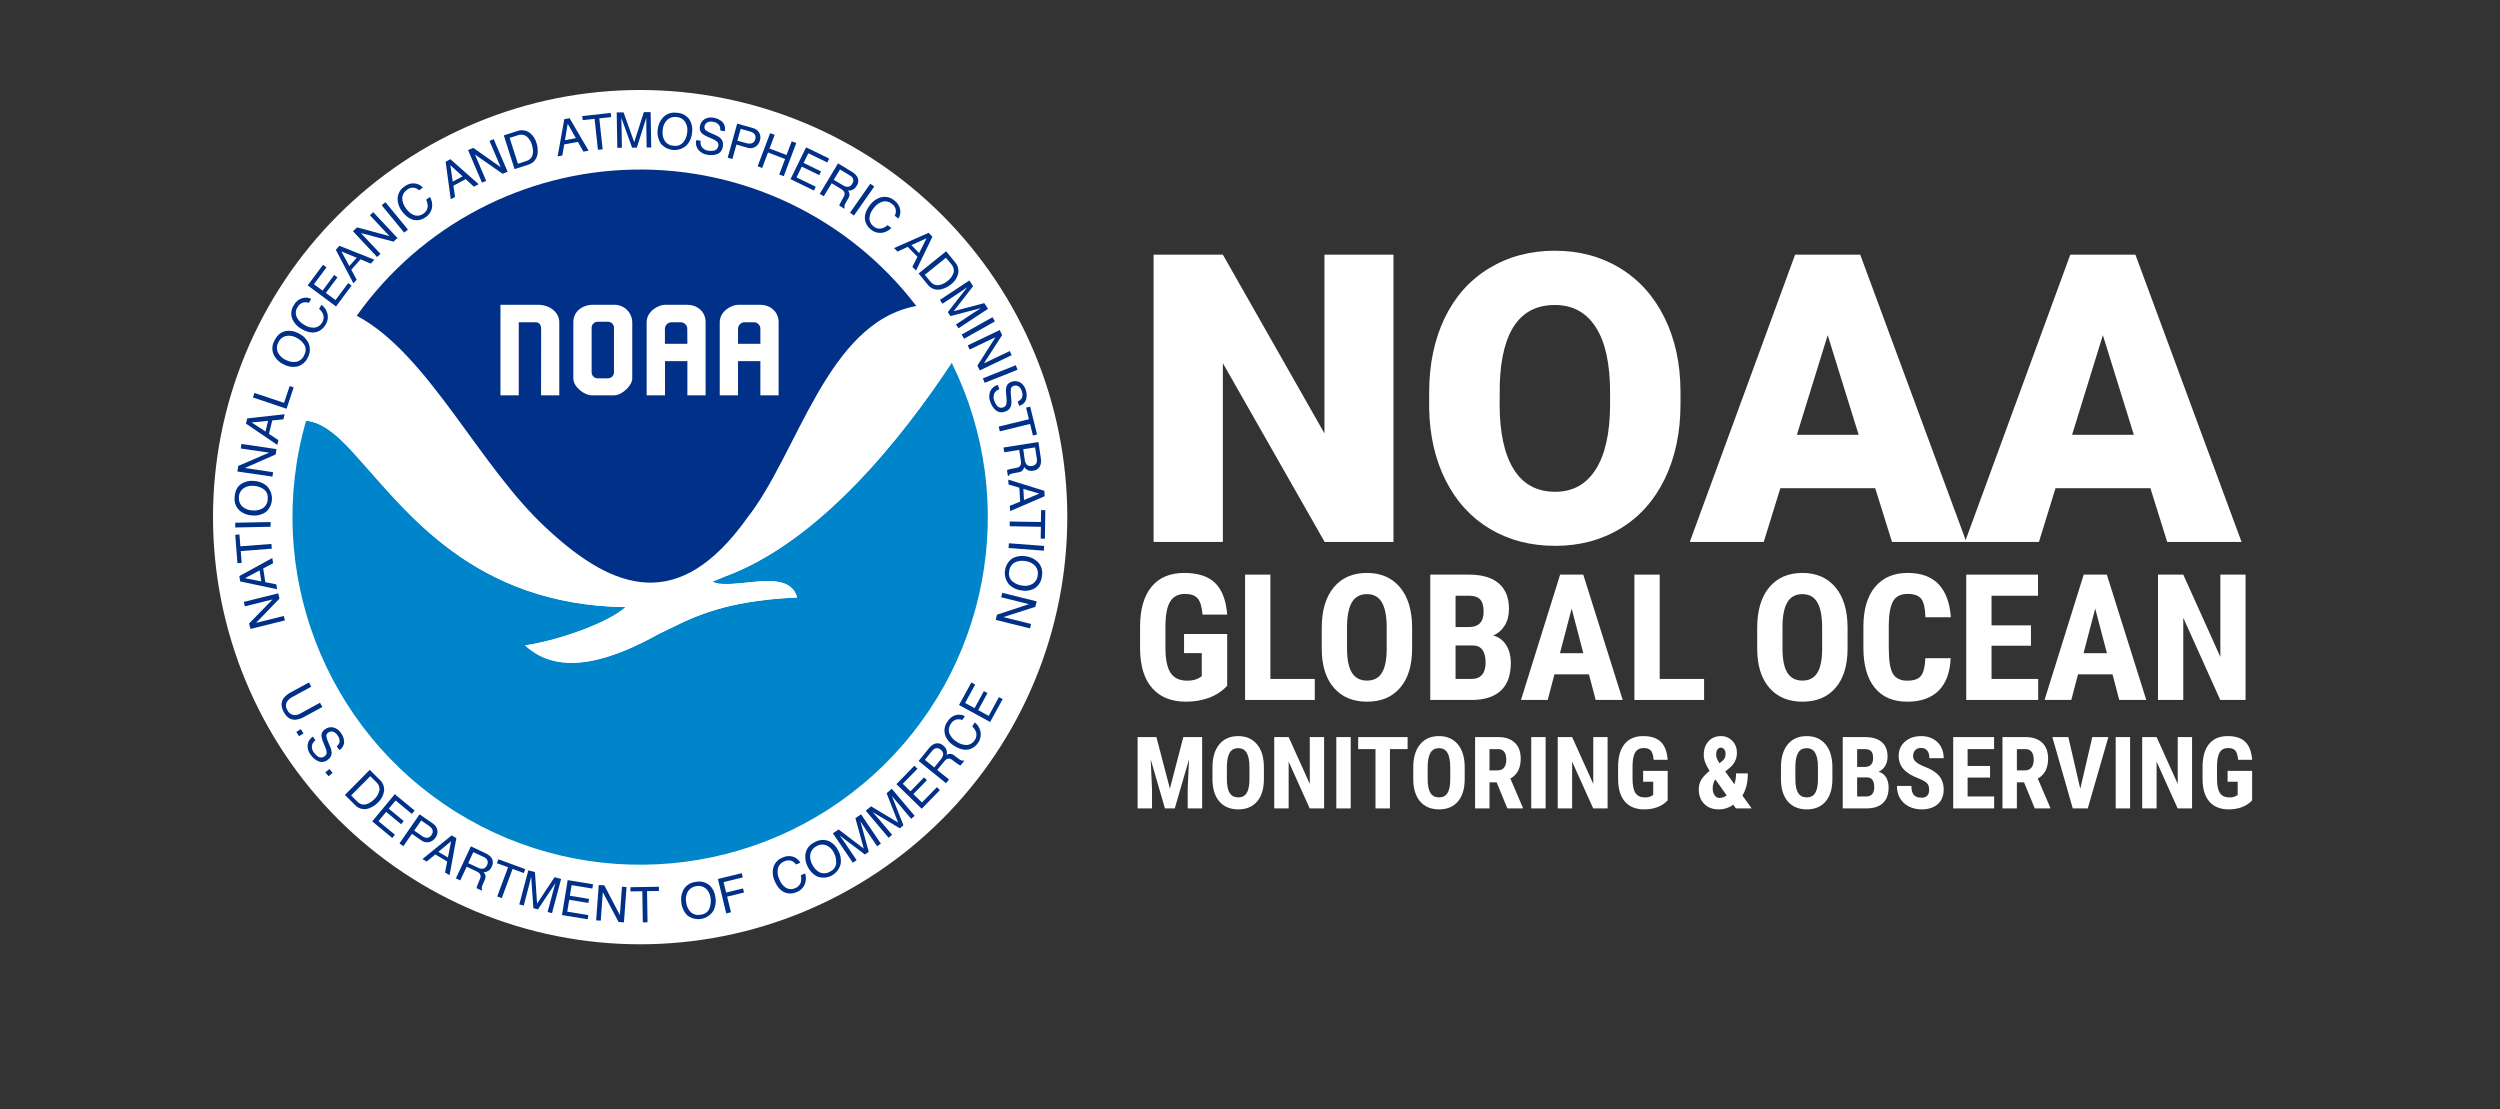 <?xml version="1.0" encoding="UTF-8"?>
<svg xmlns="http://www.w3.org/2000/svg" xmlns:xlink="http://www.w3.org/1999/xlink" width="922pt" height="409pt" viewBox="0 0 922 409" version="1.1">
<rect x="0" y="0" width="922" height="409" fill="#333333" stroke="none"/>
<defs>
<g>
<symbol overflow="visible" id="glyph0-0">
<path style="stroke:none;" d="M 58.781 0 L 7.281 0 L 7.281 -105.938 L 58.781 -105.938 Z M 54.859 -6.109 L 54.859 -99.75 L 34.922 -52.969 Z M 11.203 -98.875 L 11.203 -6.984 L 30.703 -52.969 Z M 14.109 -3.922 L 51.578 -3.922 L 32.812 -48.016 Z M 32.812 -57.906 L 51.578 -102 L 14.109 -102 Z M 32.812 -57.906 "/>
</symbol>
<symbol overflow="visible" id="glyph0-1">
<path style="stroke:none;" d="M 96.469 0 L 71.078 0 L 33.547 -65.922 L 33.547 0 L 8 0 L 8 -105.938 L 33.547 -105.938 L 71.016 -40.016 L 71.016 -105.938 L 96.469 -105.938 Z M 96.469 0 "/>
</symbol>
<symbol overflow="visible" id="glyph0-2">
<path style="stroke:none;" d="M 97.703 -50.781 C 97.703 -40.445 95.785 -31.301 91.953 -23.344 C 88.129 -15.395 82.688 -9.273 75.625 -4.984 C 68.57 -0.691 60.535 1.453 51.516 1.453 C 42.492 1.453 34.488 -0.617 27.5 -4.766 C 20.52 -8.91 15.078 -14.836 11.172 -22.547 C 7.266 -30.266 5.211 -39.117 5.016 -49.109 L 5.016 -55.078 C 5.016 -65.453 6.914 -74.602 10.719 -82.531 C 14.531 -90.469 19.988 -96.594 27.094 -100.906 C 34.207 -105.227 42.297 -107.391 51.359 -107.391 C 60.336 -107.391 68.344 -105.254 75.375 -100.984 C 82.406 -96.711 87.875 -90.633 91.781 -82.75 C 95.688 -74.875 97.66 -65.844 97.703 -55.656 Z M 71.734 -55.219 C 71.734 -65.75 69.973 -73.738 66.453 -79.188 C 62.941 -84.645 57.91 -87.375 51.359 -87.375 C 38.555 -87.375 31.789 -77.77 31.062 -58.562 L 31 -50.781 C 31 -40.406 32.719 -32.426 36.156 -26.844 C 39.602 -21.27 44.723 -18.484 51.516 -18.484 C 57.961 -18.484 62.93 -21.223 66.422 -26.703 C 69.91 -32.18 71.68 -40.062 71.734 -50.344 Z M 71.734 -55.219 "/>
</symbol>
<symbol overflow="visible" id="glyph0-3">
<path style="stroke:none;" d="M 68.172 -19.797 L 33.172 -19.797 L 27.062 0 L -0.219 0 L 38.625 -105.938 L 62.641 -105.938 L 101.781 0 L 74.359 0 Z M 39.281 -39.5 L 62.062 -39.5 L 50.641 -76.25 Z M 39.281 -39.5 "/>
</symbol>
<symbol overflow="visible" id="glyph1-0">
<path style="stroke:none;" d="M 22.188 0 L 3.297 0 L 3.297 -46.219 L 22.188 -46.219 Z M 20.719 -2.734 L 20.719 -43.484 L 13.453 -23.109 Z M 4.734 -43.203 L 4.734 -2.984 L 11.906 -23.109 Z M 5.812 -1.719 L 19.516 -1.719 L 12.656 -20.922 Z M 12.656 -25.266 L 19.516 -44.5 L 5.812 -44.5 Z M 12.656 -25.266 "/>
</symbol>
<symbol overflow="visible" id="glyph1-1">
<path style="stroke:none;" d="M 35.141 -5.234 C 33.336 -3.285 31.129 -1.816 28.516 -0.828 C 25.898 0.148 23.039 0.641 19.938 0.641 C 14.625 0.641 10.492 -1.004 7.547 -4.297 C 4.609 -7.586 3.098 -12.375 3.016 -18.656 L 3.016 -26.984 C 3.016 -33.348 4.406 -38.25 7.188 -41.688 C 9.969 -45.125 14.023 -46.844 19.359 -46.844 C 24.367 -46.844 28.148 -45.602 30.703 -43.125 C 33.254 -40.656 34.734 -36.773 35.141 -31.484 L 26.062 -31.484 C 25.801 -34.422 25.18 -36.426 24.203 -37.5 C 23.234 -38.57 21.711 -39.109 19.641 -39.109 C 17.129 -39.109 15.301 -38.188 14.156 -36.344 C 13.008 -34.5 12.414 -31.566 12.375 -27.547 L 12.375 -19.172 C 12.375 -14.961 13.004 -11.898 14.266 -9.984 C 15.523 -8.066 17.594 -7.109 20.469 -7.109 C 22.312 -7.109 23.805 -7.477 24.953 -8.219 L 25.766 -8.797 L 25.766 -17.266 L 19.234 -17.266 L 19.234 -24.312 L 35.141 -24.312 Z M 35.141 -5.234 "/>
</symbol>
<symbol overflow="visible" id="glyph1-2">
<path style="stroke:none;" d="M 13.047 -7.75 L 29.422 -7.75 L 29.422 0 L 3.719 0 L 3.719 -46.219 L 13.047 -46.219 Z M 13.047 -7.75 "/>
</symbol>
<symbol overflow="visible" id="glyph1-3">
<path style="stroke:none;" d="M 36.25 -18.953 C 36.25 -12.754 34.781 -7.938 31.844 -4.5 C 28.914 -1.07 24.848 0.641 19.641 0.641 C 14.461 0.641 10.391 -1.055 7.422 -4.453 C 4.461 -7.848 2.961 -12.602 2.922 -18.719 L 2.922 -26.625 C 2.922 -32.977 4.391 -37.938 7.328 -41.5 C 10.273 -45.062 14.359 -46.844 19.578 -46.844 C 24.723 -46.844 28.773 -45.094 31.734 -41.594 C 34.703 -38.094 36.207 -33.176 36.25 -26.844 Z M 26.875 -26.688 C 26.875 -30.852 26.281 -33.953 25.094 -35.984 C 23.914 -38.016 22.078 -39.031 19.578 -39.031 C 17.109 -39.031 15.281 -38.051 14.094 -36.094 C 12.906 -34.145 12.289 -31.172 12.25 -27.172 L 12.25 -18.953 C 12.25 -14.91 12.852 -11.93 14.062 -10.016 C 15.27 -8.098 17.129 -7.141 19.641 -7.141 C 22.078 -7.141 23.883 -8.078 25.062 -9.953 C 26.25 -11.828 26.852 -14.727 26.875 -18.656 Z M 26.875 -26.688 "/>
</symbol>
<symbol overflow="visible" id="glyph1-4">
<path style="stroke:none;" d="M 3.719 0 L 3.719 -46.219 L 18 -46.219 C 22.82 -46.219 26.484 -45.141 28.984 -42.984 C 31.492 -40.836 32.75 -37.691 32.75 -33.547 C 32.75 -31.203 32.227 -29.18 31.188 -27.484 C 30.156 -25.797 28.742 -24.555 26.953 -23.766 C 29.023 -23.18 30.617 -21.992 31.734 -20.203 C 32.859 -18.41 33.422 -16.203 33.422 -13.578 C 33.422 -9.098 32.188 -5.711 29.719 -3.422 C 27.258 -1.141 23.691 0 19.016 0 Z M 13.047 -20.094 L 13.047 -7.75 L 19.016 -7.75 C 20.68 -7.75 21.945 -8.266 22.812 -9.297 C 23.688 -10.336 24.125 -11.812 24.125 -13.719 C 24.125 -17.863 22.617 -19.988 19.609 -20.094 Z M 13.047 -26.875 L 17.906 -26.875 C 21.562 -26.875 23.391 -28.77 23.391 -32.562 C 23.391 -34.656 22.969 -36.156 22.125 -37.062 C 21.281 -37.977 19.906 -38.438 18 -38.438 L 13.047 -38.438 Z M 13.047 -26.875 "/>
</symbol>
<symbol overflow="visible" id="glyph1-5">
<path style="stroke:none;" d="M 25.766 -9.453 L 13.047 -9.453 L 10.562 0 L 0.703 0 L 15.141 -46.219 L 23.672 -46.219 L 38.219 0 L 28.25 0 Z M 15.078 -17.234 L 23.703 -17.234 L 19.391 -33.703 Z M 15.078 -17.234 "/>
</symbol>
<symbol overflow="visible" id="glyph1-6">
<path style="stroke:none;" d=""/>
</symbol>
<symbol overflow="visible" id="glyph1-7">
<path style="stroke:none;" d="M 35.047 -15.391 C 34.805 -10.117 33.32 -6.129 30.594 -3.422 C 27.863 -0.711 24.016 0.641 19.047 0.641 C 13.816 0.641 9.812 -1.078 7.031 -4.516 C 4.25 -7.961 2.859 -12.867 2.859 -19.234 L 2.859 -27.016 C 2.859 -33.359 4.297 -38.25 7.172 -41.688 C 10.047 -45.125 14.047 -46.844 19.172 -46.844 C 24.203 -46.844 28.023 -45.438 30.641 -42.625 C 33.254 -39.812 34.742 -35.77 35.109 -30.5 L 25.734 -30.5 C 25.648 -33.758 25.148 -36.008 24.234 -37.25 C 23.316 -38.488 21.629 -39.109 19.172 -39.109 C 16.672 -39.109 14.898 -38.234 13.859 -36.484 C 12.828 -34.734 12.281 -31.859 12.219 -27.859 L 12.219 -19.141 C 12.219 -14.547 12.727 -11.391 13.75 -9.672 C 14.781 -7.961 16.547 -7.109 19.047 -7.109 C 21.492 -7.109 23.18 -7.707 24.109 -8.906 C 25.047 -10.102 25.578 -12.266 25.703 -15.391 Z M 35.047 -15.391 "/>
</symbol>
<symbol overflow="visible" id="glyph1-8">
<path style="stroke:none;" d="M 27.578 -20 L 13.047 -20 L 13.047 -7.75 L 30.25 -7.75 L 30.25 0 L 3.719 0 L 3.719 -46.219 L 30.188 -46.219 L 30.188 -38.438 L 13.047 -38.438 L 13.047 -27.516 L 27.578 -27.516 Z M 27.578 -20 "/>
</symbol>
<symbol overflow="visible" id="glyph1-9">
<path style="stroke:none;" d="M 36.016 0 L 26.688 0 L 13.047 -30.312 L 13.047 0 L 3.719 0 L 3.719 -46.219 L 13.047 -46.219 L 26.719 -15.875 L 26.719 -46.219 L 36.016 -46.219 Z M 36.016 0 "/>
</symbol>
<symbol overflow="visible" id="glyph2-0">
<path style="stroke:none;" d="M 12.625 0 L 1.875 0 L 1.875 -26.312 L 12.625 -26.312 Z M 11.797 -1.547 L 11.797 -24.75 L 7.656 -13.156 Z M 2.688 -24.594 L 2.688 -1.703 L 6.781 -13.156 Z M 3.312 -0.969 L 11.109 -0.969 L 7.203 -11.906 Z M 7.203 -14.375 L 11.109 -25.328 L 3.312 -25.328 Z M 7.203 -14.375 "/>
</symbol>
<symbol overflow="visible" id="glyph2-1">
<path style="stroke:none;" d="M 9.047 -26.312 L 14.016 -7.281 L 18.969 -26.312 L 25.906 -26.312 L 25.906 0 L 20.578 0 L 20.578 -7.125 L 21.062 -18.078 L 15.812 0 L 12.188 0 L 6.938 -18.078 L 7.422 -7.125 L 7.422 0 L 2.109 0 L 2.109 -26.312 Z M 9.047 -26.312 "/>
</symbol>
<symbol overflow="visible" id="glyph2-2">
<path style="stroke:none;" d="M 20.625 -10.781 C 20.625 -7.258 19.789 -4.52 18.125 -2.562 C 16.457 -0.613 14.145 0.359 11.188 0.359 C 8.227 0.359 5.906 -0.602 4.219 -2.531 C 2.539 -4.469 1.688 -7.176 1.656 -10.656 L 1.656 -15.156 C 1.656 -18.77 2.492 -21.594 4.172 -23.625 C 5.848 -25.656 8.172 -26.672 11.141 -26.672 C 14.066 -26.672 16.375 -25.672 18.062 -23.672 C 19.75 -21.68 20.602 -18.883 20.625 -15.281 Z M 15.297 -15.188 C 15.297 -17.562 14.957 -19.328 14.281 -20.484 C 13.613 -21.641 12.566 -22.219 11.141 -22.219 C 9.734 -22.219 8.691 -21.66 8.016 -20.547 C 7.348 -19.43 7 -17.738 6.969 -15.469 L 6.969 -10.781 C 6.969 -8.477 7.312 -6.781 8 -5.688 C 8.688 -4.602 9.75 -4.062 11.188 -4.062 C 12.57 -4.062 13.598 -4.594 14.266 -5.656 C 14.941 -6.727 15.285 -8.383 15.297 -10.625 Z M 15.297 -15.188 "/>
</symbol>
<symbol overflow="visible" id="glyph2-3">
<path style="stroke:none;" d="M 20.5 0 L 15.188 0 L 7.422 -17.25 L 7.422 0 L 2.109 0 L 2.109 -26.312 L 7.422 -26.312 L 15.219 -9.031 L 15.219 -26.312 L 20.5 -26.312 Z M 20.5 0 "/>
</symbol>
<symbol overflow="visible" id="glyph2-4">
<path style="stroke:none;" d="M 7.656 0 L 2.344 0 L 2.344 -26.312 L 7.656 -26.312 Z M 7.656 0 "/>
</symbol>
<symbol overflow="visible" id="glyph2-5">
<path style="stroke:none;" d="M 19.156 -21.875 L 12.641 -21.875 L 12.641 0 L 7.312 0 L 7.312 -21.875 L 0.922 -21.875 L 0.922 -26.312 L 19.156 -26.312 Z M 19.156 -21.875 "/>
</symbol>
<symbol overflow="visible" id="glyph2-6">
<path style="stroke:none;" d="M 10.078 -9.609 L 7.438 -9.609 L 7.438 0 L 2.125 0 L 2.125 -26.312 L 10.609 -26.312 C 13.266 -26.312 15.316 -25.617 16.766 -24.234 C 18.223 -22.859 18.953 -20.898 18.953 -18.359 C 18.953 -14.859 17.68 -12.41 15.141 -11.016 L 19.75 -0.25 L 19.75 0 L 14.031 0 Z M 7.438 -14.031 L 10.453 -14.031 C 11.516 -14.031 12.312 -14.383 12.844 -15.094 C 13.375 -15.801 13.641 -16.742 13.641 -17.922 C 13.641 -20.555 12.609 -21.875 10.547 -21.875 L 7.438 -21.875 Z M 7.438 -14.031 "/>
</symbol>
<symbol overflow="visible" id="glyph2-7">
<path style="stroke:none;" d="M 20 -2.984 C 18.977 -1.867 17.723 -1.031 16.234 -0.469 C 14.742 0.082 13.113 0.359 11.344 0.359 C 8.32 0.359 5.973 -0.57 4.297 -2.438 C 2.617 -4.312 1.758 -7.039 1.719 -10.625 L 1.719 -15.359 C 1.719 -18.984 2.508 -21.773 4.094 -23.734 C 5.676 -25.691 7.984 -26.672 11.016 -26.672 C 13.867 -26.672 16.02 -25.961 17.469 -24.547 C 18.926 -23.141 19.77 -20.93 20 -17.922 L 14.828 -17.922 C 14.68 -19.598 14.332 -20.738 13.781 -21.344 C 13.227 -21.957 12.363 -22.266 11.188 -22.266 C 9.75 -22.266 8.703 -21.738 8.047 -20.688 C 7.398 -19.633 7.066 -17.969 7.047 -15.688 L 7.047 -10.906 C 7.047 -8.508 7.406 -6.766 8.125 -5.672 C 8.844 -4.586 10.02 -4.047 11.656 -4.047 C 12.695 -4.047 13.547 -4.254 14.203 -4.672 L 14.672 -5 L 14.672 -9.828 L 10.953 -9.828 L 10.953 -13.844 L 20 -13.844 Z M 20 -2.984 "/>
</symbol>
<symbol overflow="visible" id="glyph2-8">
<path style="stroke:none;" d=""/>
</symbol>
<symbol overflow="visible" id="glyph2-9">
<path style="stroke:none;" d="M 1.297 -7.078 C 1.297 -8.316 1.578 -9.438 2.141 -10.438 C 2.703 -11.445 3.754 -12.586 5.297 -13.859 C 4.629 -14.898 4.102 -15.891 3.719 -16.828 C 3.332 -17.766 3.141 -18.734 3.141 -19.734 C 3.141 -21.785 3.711 -23.453 4.859 -24.734 C 6.004 -26.023 7.535 -26.672 9.453 -26.672 C 11.172 -26.672 12.586 -26.078 13.703 -24.891 C 14.816 -23.703 15.375 -22.25 15.375 -20.531 C 15.375 -18.238 14.414 -16.328 12.5 -14.797 L 11.062 -13.625 L 14.438 -8.906 C 14.852 -10.145 15.062 -11.484 15.062 -12.922 L 19.391 -12.922 C 19.391 -9.535 18.723 -6.812 17.391 -4.75 L 20.797 0 L 15 0 L 14.016 -1.375 C 12.461 -0.219 10.672 0.359 8.641 0.359 C 6.422 0.359 4.641 -0.316 3.297 -1.672 C 1.961 -3.035 1.297 -4.836 1.297 -7.078 Z M 8.906 -3.859 C 9.852 -3.859 10.75 -4.176 11.594 -4.812 L 7.438 -10.672 L 7.328 -10.594 C 6.734 -9.664 6.438 -8.598 6.438 -7.391 C 6.438 -6.379 6.672 -5.535 7.141 -4.859 C 7.617 -4.191 8.207 -3.859 8.906 -3.859 Z M 7.703 -19.812 C 7.703 -18.957 8.109 -17.91 8.922 -16.672 L 9.781 -17.328 C 10.281 -17.711 10.641 -18.113 10.859 -18.531 C 11.078 -18.945 11.188 -19.504 11.188 -20.203 C 11.188 -20.828 11.016 -21.352 10.672 -21.781 C 10.328 -22.207 9.914 -22.422 9.438 -22.422 C 8.906 -22.422 8.484 -22.18 8.172 -21.703 C 7.859 -21.234 7.703 -20.602 7.703 -19.812 Z M 7.703 -19.812 "/>
</symbol>
<symbol overflow="visible" id="glyph2-10">
<path style="stroke:none;" d="M 2.109 0 L 2.109 -26.312 L 10.25 -26.312 C 12.988 -26.312 15.07 -25.695 16.5 -24.469 C 17.926 -23.25 18.641 -21.457 18.641 -19.094 C 18.641 -17.758 18.344 -16.609 17.75 -15.641 C 17.164 -14.68 16.363 -13.977 15.344 -13.531 C 16.52 -13.195 17.426 -12.52 18.062 -11.5 C 18.707 -10.477 19.031 -9.223 19.031 -7.734 C 19.031 -5.18 18.328 -3.254 16.922 -1.953 C 15.516 -0.648 13.484 0 10.828 0 Z M 7.422 -11.438 L 7.422 -4.406 L 10.828 -4.406 C 11.773 -4.406 12.492 -4.695 12.984 -5.281 C 13.484 -5.875 13.734 -6.719 13.734 -7.812 C 13.734 -10.164 12.879 -11.375 11.172 -11.438 Z M 7.422 -15.297 L 10.188 -15.297 C 12.27 -15.297 13.312 -16.375 13.312 -18.531 C 13.312 -19.727 13.07 -20.582 12.594 -21.094 C 12.113 -21.613 11.332 -21.875 10.25 -21.875 L 7.422 -21.875 Z M 7.422 -15.297 "/>
</symbol>
<symbol overflow="visible" id="glyph2-11">
<path style="stroke:none;" d="M 13.219 -6.906 C 13.219 -7.977 12.941 -8.785 12.391 -9.328 C 11.848 -9.879 10.852 -10.445 9.406 -11.031 C 6.77 -12.031 4.875 -13.203 3.719 -14.547 C 2.562 -15.891 1.984 -17.477 1.984 -19.312 C 1.984 -21.531 2.77 -23.312 4.344 -24.656 C 5.914 -26 7.91 -26.672 10.328 -26.672 C 11.941 -26.672 13.379 -26.328 14.641 -25.641 C 15.91 -24.961 16.883 -24.004 17.562 -22.766 C 18.25 -21.523 18.594 -20.113 18.594 -18.531 L 13.297 -18.531 C 13.297 -19.758 13.031 -20.695 12.5 -21.344 C 11.977 -21.988 11.227 -22.312 10.25 -22.312 C 9.32 -22.312 8.598 -22.035 8.078 -21.484 C 7.555 -20.941 7.297 -20.207 7.297 -19.281 C 7.297 -18.551 7.582 -17.895 8.156 -17.312 C 8.738 -16.727 9.766 -16.125 11.234 -15.5 C 13.797 -14.57 15.66 -13.43 16.828 -12.078 C 17.992 -10.734 18.578 -9.02 18.578 -6.938 C 18.578 -4.645 17.848 -2.852 16.391 -1.562 C 14.93 -0.281 12.945 0.359 10.438 0.359 C 8.738 0.359 7.191 0.008 5.797 -0.688 C 4.398 -1.383 3.305 -2.383 2.516 -3.688 C 1.734 -4.988 1.344 -6.523 1.344 -8.297 L 6.672 -8.297 C 6.672 -6.773 6.961 -5.672 7.547 -4.984 C 8.141 -4.297 9.102 -3.953 10.438 -3.953 C 12.289 -3.953 13.219 -4.938 13.219 -6.906 Z M 13.219 -6.906 "/>
</symbol>
<symbol overflow="visible" id="glyph2-12">
<path style="stroke:none;" d="M 15.703 -11.375 L 7.422 -11.375 L 7.422 -4.406 L 17.219 -4.406 L 17.219 0 L 2.109 0 L 2.109 -26.312 L 17.188 -26.312 L 17.188 -21.875 L 7.422 -21.875 L 7.422 -15.656 L 15.703 -15.656 Z M 15.703 -11.375 "/>
</symbol>
<symbol overflow="visible" id="glyph2-13">
<path style="stroke:none;" d="M 10.672 -7.234 L 15.109 -26.312 L 21.031 -26.312 L 13.438 0 L 7.906 0 L 0.375 -26.312 L 6.266 -26.312 Z M 10.672 -7.234 "/>
</symbol>
</g>
</defs>
<g id="surface1">
<g style="fill:rgb(100%,100%,100%);fill-opacity:1;">
  <use xlink:href="#glyph0-1" x="417.443" y="199.857"/>
  <use xlink:href="#glyph0-2" x="522.063" y="199.857"/>
</g>
<g style="fill:rgb(100%,100%,100%);fill-opacity:1;">
  <use xlink:href="#glyph0-3" x="623.41" y="199.857"/>
  <use xlink:href="#glyph0-3" x="724.901" y="199.857"/>
</g>
<g style="fill:rgb(100%,100%,100%);fill-opacity:1;">
  <use xlink:href="#glyph1-1" x="417.443" y="258.143"/>
  <use xlink:href="#glyph1-2" x="455.466" y="258.143"/>
</g>
<g style="fill:rgb(100%,100%,100%);fill-opacity:1;">
  <use xlink:href="#glyph1-3" x="484.538" y="258.143"/>
  <use xlink:href="#glyph1-4" x="523.767" y="258.143"/>
  <use xlink:href="#glyph1-5" x="560.234" y="258.143"/>
  <use xlink:href="#glyph1-2" x="599.05" y="258.143"/>
  <use xlink:href="#glyph1-6" x="630.153" y="258.143"/>
  <use xlink:href="#glyph1-3" x="645.134" y="258.143"/>
  <use xlink:href="#glyph1-7" x="684.362" y="258.143"/>
  <use xlink:href="#glyph1-8" x="721.433" y="258.143"/>
  <use xlink:href="#glyph1-5" x="753.33" y="258.143"/>
  <use xlink:href="#glyph1-9" x="792.146" y="258.143"/>
  <use xlink:href="#glyph1-6" x="831.945" y="258.143"/>
</g>
<g style="fill:rgb(100%,100%,100%);fill-opacity:1;">
  <use xlink:href="#glyph2-1" x="417.443" y="298.143"/>
  <use xlink:href="#glyph2-2" x="445.5" y="298.143"/>
  <use xlink:href="#glyph2-3" x="467.831" y="298.143"/>
  <use xlink:href="#glyph2-4" x="490.486" y="298.143"/>
</g>
<g style="fill:rgb(100%,100%,100%);fill-opacity:1;">
  <use xlink:href="#glyph2-5" x="499.971" y="298.143"/>
</g>
<g style="fill:rgb(100%,100%,100%);fill-opacity:1;">
  <use xlink:href="#glyph2-2" x="519.555" y="298.143"/>
  <use xlink:href="#glyph2-6" x="541.885" y="298.143"/>
  <use xlink:href="#glyph2-4" x="562.372" y="298.143"/>
  <use xlink:href="#glyph2-3" x="572.381" y="298.143"/>
  <use xlink:href="#glyph2-7" x="595.036" y="298.143"/>
  <use xlink:href="#glyph2-8" x="616.68" y="298.143"/>
  <use xlink:href="#glyph2-9" x="625.207" y="298.143"/>
  <use xlink:href="#glyph2-8" x="646.634" y="298.143"/>
  <use xlink:href="#glyph2-2" x="655.161" y="298.143"/>
  <use xlink:href="#glyph2-10" x="677.491" y="298.143"/>
  <use xlink:href="#glyph2-11" x="698.25" y="298.143"/>
  <use xlink:href="#glyph2-12" x="718.231" y="298.143"/>
  <use xlink:href="#glyph2-6" x="736.388" y="298.143"/>
</g>
<g style="fill:rgb(100%,100%,100%);fill-opacity:1;">
  <use xlink:href="#glyph2-13" x="756.532" y="298.143"/>
  <use xlink:href="#glyph2-4" x="777.922" y="298.143"/>
  <use xlink:href="#glyph2-3" x="787.931" y="298.143"/>
  <use xlink:href="#glyph2-7" x="810.586" y="298.143"/>
  <use xlink:href="#glyph2-8" x="832.23" y="298.143"/>
</g>
<path style=" stroke:none;fill-rule:evenodd;fill:rgb(0%,52.159%,79.219%);fill-opacity:1;" d="M 360.875 130.363 C 341.316 159.875 308.883 200.812 271.227 214.578 L 266.426 216.539 C 267.316 216.945 268.266 217.223 269.238 217.359 C 269.715 217.359 270.273 217.406 270.898 217.43 C 271.66 217.473 272.422 217.48 273.289 217.465 C 273.426 217.477 273.559 217.477 273.695 217.465 C 283.258 217.094 297.195 213.09 299.871 222.789 C 268.141 224.18 256.434 231.98 245.414 237.07 C 228.355 246.59 206.707 254.867 192.547 241.633 C 203.895 240.113 224.82 233.27 232.172 226.582 C 172.172 225.777 145.523 188.535 126.855 168.145 C 120.133 160.438 113.238 153.777 106.125 153.23 C 89.18 212.004 113.387 274.859 165.418 307.199 C 217.453 339.535 284.676 333.5 330.086 292.418 C 375.5 251.332 388.066 185.176 360.875 130.363 Z M 360.875 130.363 "/>
<path style=" stroke:none;fill-rule:evenodd;fill:rgb(100%,100%,100%);fill-opacity:1;" d="M 127.012 167.195 C 145.707 187.605 172.395 224.883 232.512 225.695 C 225.117 232.387 204.16 239.258 192.828 240.762 C 207.008 254.004 228.695 245.715 245.773 236.199 C 256.809 231.098 268.527 223.262 300.305 221.898 C 297.625 212.191 283.668 216.199 274.09 216.574 C 273.957 216.582 273.82 216.582 273.688 216.574 C 272.848 216.574 272.047 216.574 271.289 216.535 C 270.664 216.535 270.109 216.496 269.625 216.465 C 268.652 216.328 267.707 216.051 266.812 215.645 L 271.617 213.68 C 309.332 199.902 341.824 158.895 361.395 129.387 C 357.461 121.508 352.77 114.027 347.395 107.047 C 312.039 113.461 300.746 165.09 280.484 190.656 C 253.875 227.836 228.352 219.715 201.5 194.816 C 174.789 170.469 154.715 125.91 126.297 110.895 C 117.32 123.457 110.543 137.445 106.258 152.266 C 113.375 152.816 120.281 159.48 127.012 167.195 Z M 127.012 167.195 "/>
<path style=" stroke:none;fill-rule:evenodd;fill:rgb(0%,18.819%,52.939%);fill-opacity:1;" d="M 201.266 195.508 C 228.055 220.469 253.582 228.613 280.152 191.328 C 300.391 165.695 311.672 113.918 346.992 107.484 C 320.523 72.82 279.172 52.805 235.594 53.57 C 192.016 54.332 151.391 75.781 126.148 111.355 C 154.531 126.41 174.547 171.09 201.266 195.508 Z M 201.266 195.508 "/>
<path style=" stroke:none;fill-rule:evenodd;fill:rgb(100%,100%,100%);fill-opacity:1;" d="M 198.906 142.648 L 206.117 142.648 L 206.117 113.945 C 206.117 110.148 202.508 107.113 197.738 107.113 L 182.898 107.113 L 182.898 142.68 L 190.109 142.68 L 190.109 113.945 L 196.703 113.945 C 198.105 113.945 198.906 114.938 198.906 116.547 Z M 198.906 142.648 "/>
<path style=" stroke:none;fill-rule:nonzero;fill:rgb(100%,100%,100%);fill-opacity:1;" d="M 240.539 142.648 L 240.539 113.945 C 240.539 109.52 245.336 107.113 247.742 107.113 L 256.562 107.113 C 260.156 107.113 263.758 109.551 263.758 113.945 L 263.758 142.648 L 256.562 142.648 L 256.562 129.211 L 247.742 129.211 L 247.742 142.648 Z M 256.531 116.539 C 256.543 115.855 256.277 115.195 255.797 114.707 C 255.316 114.219 254.66 113.945 253.973 113.945 L 250.164 113.945 C 248.809 114.059 247.766 115.184 247.758 116.539 L 247.758 122.359 L 256.562 122.359 Z M 256.531 116.539 "/>
<path style=" stroke:none;fill-rule:nonzero;fill:rgb(100%,100%,100%);fill-opacity:1;" d="M 269.363 142.648 L 269.363 113.945 C 269.363 109.52 274.16 107.113 276.566 107.113 L 285.387 107.113 C 288.973 107.113 292.574 109.551 292.574 113.945 L 292.574 142.648 L 285.387 142.648 L 285.387 129.211 L 276.566 129.211 L 276.566 142.648 Z M 285.355 116.539 C 285.371 115.844 285.098 115.176 284.605 114.684 C 284.113 114.195 283.438 113.926 282.742 113.945 L 278.934 113.945 C 277.586 114.066 276.551 115.188 276.543 116.539 L 276.543 122.359 L 285.363 122.359 Z M 285.355 116.539 "/>
<path style=" stroke:none;fill-rule:nonzero;fill:rgb(100%,100%,100%);fill-opacity:1;" d="M 227.652 107.082 L 218.844 107.082 C 216.441 107.082 211.637 108.883 211.637 113.914 L 211.637 136.012 C 211.637 139.418 216.047 142.648 218.844 142.648 L 227.652 142.648 C 230.859 142.648 234.863 138.809 234.863 136.012 L 234.863 113.914 C 234.863 109.703 231.262 107.082 227.652 107.082 Z M 227.652 133.645 C 227.652 134.938 226.598 135.988 225.301 135.988 L 221.227 135.988 C 220.602 135.988 220 135.742 219.559 135.305 C 219.113 134.863 218.863 134.266 218.863 133.645 L 218.863 116.09 C 218.863 115.469 219.113 114.871 219.559 114.43 C 220 113.992 220.602 113.746 221.227 113.746 L 225.324 113.746 C 226.621 113.746 227.676 114.797 227.676 116.09 Z M 227.652 133.645 "/>
<path style=" stroke:none;fill-rule:nonzero;fill:rgb(100%,100%,100%);fill-opacity:1;" d="M 236.086 33.191 C 238.664 33.191 241.242 33.254 243.816 33.379 C 246.391 33.508 248.961 33.695 251.527 33.949 C 254.094 34.203 256.652 34.516 259.203 34.895 C 261.75 35.273 264.293 35.715 266.82 36.219 C 269.348 36.719 271.863 37.285 274.363 37.91 C 276.863 38.539 279.348 39.227 281.816 39.973 C 284.281 40.723 286.73 41.531 289.156 42.398 C 291.586 43.27 293.988 44.195 296.371 45.184 C 298.754 46.168 301.109 47.215 303.441 48.316 C 305.77 49.418 308.074 50.578 310.348 51.793 C 312.621 53.008 314.863 54.277 317.074 55.602 C 319.285 56.93 321.461 58.309 323.605 59.738 C 325.75 61.172 327.855 62.656 329.93 64.191 C 332 65.727 334.031 67.312 336.023 68.949 C 338.016 70.582 339.969 72.266 341.879 74 C 343.789 75.73 345.656 77.508 347.477 79.332 C 349.301 81.152 351.078 83.02 352.809 84.93 C 354.539 86.84 356.223 88.793 357.859 90.785 C 359.496 92.777 361.082 94.809 362.617 96.879 C 364.152 98.949 365.637 101.059 367.07 103.203 C 368.5 105.344 369.879 107.523 371.207 109.734 C 372.531 111.945 373.801 114.188 375.016 116.461 C 376.23 118.734 377.391 121.039 378.492 123.367 C 379.594 125.699 380.641 128.055 381.625 130.438 C 382.613 132.82 383.539 135.223 384.41 137.652 C 385.277 140.078 386.086 142.523 386.836 144.992 C 387.582 147.461 388.27 149.941 388.895 152.445 C 389.523 154.945 390.086 157.461 390.59 159.988 C 391.094 162.516 391.535 165.055 391.914 167.605 C 392.289 170.156 392.605 172.715 392.859 175.281 C 393.113 177.848 393.301 180.418 393.426 182.992 C 393.555 185.566 393.617 188.145 393.617 190.723 C 393.617 193.301 393.555 195.875 393.426 198.449 C 393.301 201.027 393.113 203.598 392.859 206.16 C 392.605 208.727 392.289 211.285 391.914 213.836 C 391.535 216.387 391.094 218.926 390.59 221.453 C 390.086 223.98 389.523 226.496 388.895 228.996 C 388.27 231.5 387.582 233.98 386.836 236.449 C 386.086 238.918 385.277 241.363 384.41 243.793 C 383.539 246.219 382.613 248.625 381.625 251.004 C 380.641 253.387 379.594 255.742 378.492 258.074 C 377.391 260.402 376.23 262.707 375.016 264.98 C 373.801 267.254 372.531 269.496 371.207 271.707 C 369.879 273.918 368.5 276.098 367.07 278.238 C 365.637 280.383 364.152 282.492 362.617 284.562 C 361.082 286.633 359.496 288.664 357.859 290.656 C 356.223 292.648 354.539 294.602 352.809 296.512 C 351.078 298.422 349.301 300.289 347.477 302.113 C 345.656 303.934 343.789 305.711 341.879 307.441 C 339.969 309.176 338.016 310.859 336.023 312.492 C 334.031 314.129 332 315.715 329.93 317.25 C 327.855 318.785 325.75 320.27 323.605 321.703 C 321.461 323.137 319.285 324.512 317.074 325.84 C 314.863 327.164 312.621 328.434 310.348 329.648 C 308.074 330.867 305.77 332.023 303.441 333.125 C 301.109 334.23 298.754 335.273 296.371 336.262 C 293.988 337.246 291.586 338.176 289.156 339.043 C 286.73 339.91 284.281 340.719 281.816 341.469 C 279.348 342.215 276.863 342.902 274.363 343.531 C 271.863 344.156 269.348 344.723 266.82 345.223 C 264.293 345.727 261.75 346.168 259.203 346.547 C 256.652 346.926 254.094 347.238 251.527 347.492 C 248.961 347.746 246.391 347.934 243.816 348.062 C 241.242 348.188 238.664 348.25 236.086 348.25 C 233.508 348.25 230.934 348.188 228.359 348.062 C 225.781 347.934 223.211 347.746 220.645 347.492 C 218.082 347.238 215.523 346.926 212.973 346.547 C 210.422 346.168 207.883 345.727 205.355 345.223 C 202.824 344.723 200.312 344.156 197.809 343.531 C 195.309 342.902 192.824 342.215 190.359 341.469 C 187.891 340.719 185.445 339.91 183.016 339.043 C 180.59 338.176 178.184 337.246 175.805 336.262 C 173.422 335.273 171.066 334.23 168.734 333.125 C 166.402 332.023 164.102 330.867 161.828 329.648 C 159.555 328.434 157.312 327.164 155.102 325.84 C 152.891 324.512 150.711 323.137 148.566 321.703 C 146.426 320.27 144.316 318.785 142.246 317.25 C 140.176 315.715 138.145 314.129 136.152 312.492 C 134.156 310.859 132.207 309.176 130.297 307.441 C 128.387 305.711 126.52 303.934 124.695 302.113 C 122.875 300.289 121.098 298.422 119.363 296.512 C 117.633 294.602 115.949 292.648 114.316 290.656 C 112.68 288.664 111.094 286.633 109.559 284.562 C 108.023 282.492 106.539 280.383 105.105 278.238 C 103.672 276.098 102.293 273.918 100.969 271.707 C 99.645 269.496 98.375 267.254 97.156 264.98 C 95.941 262.707 94.785 260.402 93.68 258.074 C 92.578 255.742 91.535 253.387 90.547 251.004 C 89.562 248.625 88.633 246.219 87.766 243.793 C 86.898 241.363 86.09 238.918 85.34 236.449 C 84.59 233.98 83.902 231.5 83.277 228.996 C 82.652 226.496 82.086 223.98 81.582 221.453 C 81.082 218.926 80.641 216.387 80.262 213.836 C 79.883 211.285 79.566 208.727 79.316 206.16 C 79.062 203.598 78.875 201.027 78.746 198.449 C 78.621 195.875 78.559 193.301 78.559 190.723 C 78.559 188.145 78.621 185.566 78.746 182.992 C 78.875 180.418 79.062 177.848 79.316 175.281 C 79.566 172.715 79.883 170.156 80.262 167.605 C 80.641 165.055 81.082 162.516 81.582 159.988 C 82.086 157.461 82.652 154.945 83.277 152.445 C 83.902 149.941 84.59 147.461 85.34 144.992 C 86.09 142.523 86.898 140.078 87.766 137.652 C 88.633 135.223 89.562 132.82 90.547 130.438 C 91.535 128.055 92.578 125.699 93.68 123.367 C 94.785 121.039 95.941 118.734 97.156 116.461 C 98.375 114.188 99.645 111.945 100.969 109.734 C 102.293 107.523 103.672 105.344 105.105 103.203 C 106.539 101.059 108.023 98.949 109.559 96.879 C 111.094 94.809 112.68 92.777 114.316 90.785 C 115.949 88.793 117.633 86.84 119.363 84.93 C 121.098 83.02 122.875 81.152 124.695 79.332 C 126.52 77.508 128.387 75.73 130.297 74 C 132.207 72.266 134.156 70.582 136.152 68.949 C 138.145 67.312 140.176 65.727 142.246 64.191 C 144.316 62.656 146.426 61.172 148.566 59.738 C 150.711 58.309 152.891 56.93 155.102 55.602 C 157.312 54.277 159.555 53.008 161.828 51.793 C 164.102 50.578 166.402 49.418 168.734 48.316 C 171.066 47.215 173.422 46.168 175.805 45.184 C 178.184 44.195 180.59 43.27 183.016 42.398 C 185.445 41.531 187.891 40.723 190.359 39.973 C 192.824 39.227 195.309 38.539 197.809 37.91 C 200.312 37.285 202.824 36.719 205.355 36.219 C 207.883 35.715 210.422 35.273 212.973 34.895 C 215.523 34.516 218.082 34.203 220.648 33.949 C 223.211 33.695 225.781 33.508 228.359 33.379 C 230.934 33.254 233.508 33.191 236.086 33.191 Z M 236.086 33.191 "/>
<path style=" stroke:none;fill-rule:nonzero;fill:rgb(0%,18.819%,52.939%);fill-opacity:1;" d="M 114.781 253.246 L 107.703 257.121 C 106.969 257.496 106.344 258.051 105.883 258.73 C 105.305 259.668 105.324 260.855 105.926 261.773 C 106.402 262.926 107.508 263.695 108.754 263.734 C 109.527 263.68 110.277 263.445 110.938 263.043 L 118.016 259.168 L 118.891 260.734 L 112.461 264.234 C 111.379 264.898 110.164 265.309 108.902 265.441 C 107.152 265.5 105.719 264.566 104.66 262.625 C 103.602 260.684 103.566 258.984 104.57 257.531 C 105.363 256.543 106.367 255.742 107.512 255.188 L 113.941 251.691 Z M 114.781 253.246 "/>
<path style=" stroke:none;fill-rule:nonzero;fill:rgb(0%,18.819%,52.939%);fill-opacity:1;" d="M 110.922 268.895 L 111.918 270.461 L 110.285 271.504 L 109.285 269.938 Z M 110.922 268.895 "/>
<path style=" stroke:none;fill-rule:nonzero;fill:rgb(0%,18.819%,52.939%);fill-opacity:1;" d="M 116.336 273.008 C 115.824 273.383 115.422 273.891 115.172 274.477 C 114.824 275.582 115.09 276.793 115.871 277.652 C 116.219 278.137 116.641 278.559 117.125 278.902 C 117.836 279.504 118.867 279.535 119.617 278.98 C 120.129 278.688 120.457 278.152 120.492 277.562 C 120.43 276.832 120.234 276.113 119.922 275.449 L 119.242 273.828 C 118.875 273.062 118.637 272.242 118.539 271.398 C 118.512 270.43 118.992 269.516 119.809 268.992 C 120.668 268.324 121.773 268.055 122.844 268.258 C 124.039 268.535 125.078 269.273 125.73 270.312 C 126.465 271.27 126.883 272.43 126.922 273.637 C 126.883 274.867 126.223 275.992 125.172 276.629 L 124.199 275.281 C 124.641 274.91 124.977 274.438 125.18 273.898 C 125.391 272.926 125.125 271.91 124.461 271.168 C 124.066 270.496 123.418 270.004 122.66 269.805 C 122.094 269.699 121.508 269.832 121.043 270.172 C 120.555 270.484 120.289 271.051 120.359 271.625 C 120.535 272.406 120.793 273.172 121.129 273.898 L 121.84 275.586 C 122.145 276.242 122.309 276.949 122.328 277.668 C 122.293 278.699 121.754 279.648 120.887 280.207 C 119.945 281.02 118.629 281.242 117.473 280.781 C 116.324 280.281 115.336 279.465 114.621 278.43 C 113.766 277.383 113.344 276.043 113.449 274.695 C 113.617 273.449 114.324 272.336 115.383 271.66 Z M 116.336 273.008 "/>
<path style=" stroke:none;fill-rule:nonzero;fill:rgb(0%,18.819%,52.939%);fill-opacity:1;" d="M 121.48 283.617 L 122.66 285.043 L 121.164 286.277 L 119.984 284.844 Z M 121.48 283.617 "/>
<path style=" stroke:none;fill-rule:nonzero;fill:rgb(0%,18.819%,52.939%);fill-opacity:1;" d="M 136.359 283.922 L 140.059 287.598 C 141.254 288.672 141.844 290.266 141.633 291.859 C 141.375 293.41 140.609 294.836 139.457 295.906 C 138.566 296.836 137.484 297.559 136.289 298.031 C 134.418 298.832 132.246 298.352 130.883 296.844 L 127.199 293.18 Z M 131.68 295.539 C 132.02 295.887 132.406 296.184 132.832 296.414 C 133.492 296.73 134.242 296.809 134.949 296.633 C 135.656 296.461 136.316 296.148 136.902 295.715 C 137.273 295.453 137.625 295.16 137.949 294.84 C 138.941 293.957 139.633 292.789 139.938 291.5 C 140.09 290.332 139.633 289.168 138.73 288.41 L 136.551 286.25 L 129.492 293.363 Z M 131.68 295.539 "/>
<path style=" stroke:none;fill-rule:nonzero;fill:rgb(0%,18.819%,52.939%);fill-opacity:1;" d="M 145.598 292.891 L 152.91 298.934 L 151.887 300.168 L 145.91 295.227 L 143.375 298.234 L 148.887 302.809 L 147.922 303.973 L 142.414 299.434 L 139.586 302.844 L 145.648 307.855 L 144.66 309.047 L 137.27 302.922 Z M 145.598 292.891 "/>
<path style=" stroke:none;fill-rule:nonzero;fill:rgb(0%,18.819%,52.939%);fill-opacity:1;" d="M 154.746 300.324 L 159.547 303.648 C 160.414 304.199 161.043 305.059 161.297 306.055 C 161.492 307.066 161.234 308.113 160.598 308.922 C 160.059 309.734 159.238 310.32 158.297 310.566 C 157.227 310.805 156.109 310.535 155.262 309.844 L 151.91 307.523 L 148.773 312.055 L 147.32 311.051 Z M 159.355 305.703 C 159.059 305.246 158.664 304.859 158.199 304.566 L 155.332 302.609 L 152.762 306.324 L 155.629 308.312 C 156.168 308.723 156.816 308.961 157.492 308.992 C 158.176 308.941 158.789 308.547 159.121 307.945 C 159.656 307.32 159.75 306.426 159.355 305.703 Z M 159.355 305.703 "/>
<path style=" stroke:none;fill-rule:nonzero;fill:rgb(0%,18.819%,52.939%);fill-opacity:1;" d="M 166.555 308.102 L 168.305 309.117 L 165.801 322.77 L 164.133 321.789 L 164.93 317.73 L 160.555 315.109 L 157.363 317.73 L 155.797 316.812 Z M 165.199 316.234 L 166.371 310.242 L 161.656 314.164 Z M 165.199 316.234 "/>
<path style=" stroke:none;fill-rule:nonzero;fill:rgb(0%,18.819%,52.939%);fill-opacity:1;" d="M 173.648 312.133 L 179.02 314.66 C 179.781 314.984 180.465 315.469 181.023 316.078 C 181.875 317.078 182.004 318.504 181.348 319.641 C 180.863 320.867 179.676 321.676 178.355 321.676 C 178.695 322.016 178.934 322.445 179.047 322.91 C 179.109 323.484 179.004 324.066 178.738 324.582 L 178.047 326.191 C 177.891 326.531 177.773 326.883 177.691 327.25 C 177.594 327.578 177.66 327.938 177.863 328.211 L 177.742 328.473 L 175.773 327.555 C 175.777 327.402 175.797 327.25 175.836 327.102 C 175.938 326.77 176.059 326.445 176.195 326.129 L 177.023 324.117 C 177.363 323.5 177.32 322.742 176.91 322.168 C 176.543 321.789 176.105 321.492 175.617 321.293 L 172.117 319.629 L 169.738 324.695 L 168.137 323.941 Z M 176.273 320.008 C 176.867 320.324 177.547 320.453 178.215 320.363 C 178.871 320.188 179.398 319.691 179.613 319.043 C 180.02 318.375 179.984 317.531 179.527 316.902 C 179.215 316.523 178.82 316.223 178.371 316.027 L 174.566 314.277 L 172.668 318.316 Z M 176.273 320.008 "/>
<path style=" stroke:none;fill-rule:nonzero;fill:rgb(0%,18.819%,52.939%);fill-opacity:1;" d="M 193.707 320.531 L 193.172 321.984 L 189.043 320.461 L 185.055 331.238 L 183.375 330.617 L 187.375 319.84 L 183.246 318.352 L 183.785 316.902 Z M 193.707 320.531 "/>
<path style=" stroke:none;fill-rule:nonzero;fill:rgb(0%,18.819%,52.939%);fill-opacity:1;" d="M 194.844 320.977 L 197.293 321.633 L 198.07 333.258 L 204.52 323.516 L 206.941 324.16 L 203.582 336.766 L 201.957 336.336 L 203.941 328.895 C 204.012 328.633 204.125 328.211 204.301 327.617 C 204.473 327.02 204.641 326.391 204.824 325.711 L 198.395 335.383 L 196.707 334.938 L 195.902 323.332 L 195.797 323.715 C 195.719 324.02 195.605 324.492 195.445 325.133 C 195.289 325.77 195.184 326.242 195.105 326.531 L 193.148 333.977 L 191.52 333.547 Z M 194.844 320.977 "/>
<path style=" stroke:none;fill-rule:nonzero;fill:rgb(0%,18.819%,52.939%);fill-opacity:1;" d="M 209.363 324.59 L 218.715 326.121 L 218.453 327.703 L 210.809 326.445 L 210.168 330.355 L 217.238 331.516 L 216.992 333.004 L 209.926 331.852 L 209.207 336.223 L 216.984 337.5 L 216.73 339.031 L 207.258 337.473 Z M 209.363 324.59 "/>
<path style=" stroke:none;fill-rule:nonzero;fill:rgb(0%,18.819%,52.939%);fill-opacity:1;" d="M 220.812 326.383 L 222.895 326.531 L 228.617 337.527 L 229.387 327.031 L 231.066 327.152 L 230.113 340.168 L 228.137 340.027 L 222.32 329.043 L 221.551 339.539 L 219.859 339.418 Z M 220.812 326.383 "/>
<path style=" stroke:none;fill-rule:nonzero;fill:rgb(0%,18.819%,52.939%);fill-opacity:1;" d="M 243.008 327.031 L 243.008 328.586 L 238.633 328.656 L 238.816 340.152 L 237.066 340.152 L 236.883 328.684 L 232.508 328.754 L 232.508 327.207 Z M 243.008 327.031 "/>
<path style=" stroke:none;fill-rule:nonzero;fill:rgb(0%,18.819%,52.939%);fill-opacity:1;" d="M 261.891 326.68 C 262.984 327.824 263.668 329.297 263.832 330.871 C 264.16 332.582 263.902 334.352 263.098 335.898 C 262.113 337.461 260.523 338.539 258.707 338.871 C 256.891 339.203 255.02 338.762 253.547 337.648 C 252.293 336.43 251.496 334.812 251.297 333.074 C 251.016 331.488 251.234 329.855 251.93 328.402 C 252.805 326.637 254.539 325.449 256.504 325.273 C 258.422 324.824 260.438 325.352 261.891 326.68 Z M 261.594 335.141 C 262.117 333.887 262.277 332.512 262.051 331.176 C 261.918 329.836 261.293 328.59 260.301 327.676 C 259.328 326.867 258.039 326.543 256.801 326.805 C 255.559 326.961 254.445 327.641 253.738 328.676 C 252.988 329.957 252.754 331.477 253.082 332.926 C 253.238 334.223 253.812 335.438 254.719 336.383 C 255.73 337.293 257.129 337.645 258.453 337.316 C 259.828 337.238 261.039 336.395 261.594 335.141 Z M 261.594 335.141 "/>
<path style=" stroke:none;fill-rule:nonzero;fill:rgb(0%,18.819%,52.939%);fill-opacity:1;" d="M 264.762 324.168 L 273.562 322.02 L 273.938 323.574 L 266.859 325.324 L 267.805 329.172 L 274.023 327.641 L 274.391 329.156 L 268.172 330.68 L 269.59 336.441 L 267.84 336.863 Z M 264.762 324.168 "/>
<path style=" stroke:none;fill-rule:nonzero;fill:rgb(0%,18.819%,52.939%);fill-opacity:1;" d="M 292.637 316 C 293.719 316.391 294.617 317.16 295.168 318.168 L 293.574 318.824 C 293.133 318.176 292.492 317.684 291.746 317.426 C 290.906 317.203 290.016 317.289 289.234 317.672 C 288.137 318.086 287.289 318.98 286.934 320.102 C 286.59 321.547 286.777 323.07 287.461 324.387 C 287.91 325.629 288.754 326.691 289.855 327.414 C 290.914 328.031 292.207 328.07 293.305 327.527 C 294.406 327.125 295.215 326.172 295.43 325.02 C 295.547 324.277 295.523 323.52 295.359 322.789 L 296.949 322.121 C 297.34 323.355 297.316 324.684 296.883 325.902 C 296.336 327.363 295.176 328.512 293.707 329.043 C 292.441 329.613 291.004 329.68 289.691 329.227 C 287.98 328.641 286.641 327.168 285.668 324.801 C 284.941 323.25 284.793 321.496 285.238 319.848 C 285.734 318.184 286.992 316.855 288.625 316.262 C 289.875 315.645 291.32 315.551 292.637 316 Z M 292.637 316 "/>
<path style=" stroke:none;fill-rule:nonzero;fill:rgb(0%,18.819%,52.939%);fill-opacity:1;" d="M 305.82 310.254 C 307.234 310.965 308.371 312.121 309.066 313.543 C 309.945 315.047 310.293 316.801 310.055 318.527 C 309.652 320.328 308.512 321.879 306.914 322.801 C 305.312 323.719 303.398 323.926 301.641 323.363 C 300.051 322.641 298.762 321.391 297.992 319.824 C 297.191 318.422 296.848 316.809 297.012 315.203 C 297.246 313.246 298.477 311.547 300.266 310.715 C 301.926 309.652 304.008 309.48 305.82 310.254 Z M 308.383 318.316 C 308.465 316.965 308.164 315.621 307.508 314.434 C 306.934 313.219 305.93 312.258 304.691 311.73 C 303.52 311.285 302.207 311.406 301.133 312.055 C 300.008 312.605 299.184 313.625 298.875 314.836 C 298.602 316.297 298.891 317.809 299.688 319.062 C 300.266 320.234 301.215 321.184 302.383 321.766 C 303.645 322.285 305.082 322.148 306.223 321.398 C 307.441 320.848 308.266 319.684 308.383 318.352 Z M 308.383 318.316 "/>
<path style=" stroke:none;fill-rule:nonzero;fill:rgb(0%,18.819%,52.939%);fill-opacity:1;" d="M 307.176 307.332 L 309.277 305.914 L 318.566 312.957 L 315.469 301.734 L 317.559 300.324 L 324.863 311.137 L 323.465 312.082 L 319.152 305.703 C 319.004 305.484 318.758 305.109 318.426 304.594 C 318.094 304.078 317.727 303.527 317.332 302.941 L 320.402 314.152 L 318.949 315.133 L 309.68 308.137 L 309.898 308.469 L 310.773 309.656 C 311.156 310.191 311.43 310.586 311.602 310.84 L 315.914 317.223 L 314.516 318.168 Z M 307.176 307.332 "/>
<path style=" stroke:none;fill-rule:nonzero;fill:rgb(0%,18.819%,52.939%);fill-opacity:1;" d="M 319.301 298.996 L 321.234 297.359 L 331.223 303.359 L 326.98 292.531 L 328.895 290.902 L 337.32 300.875 L 336.035 301.969 L 331.059 296.082 L 330.184 295.059 C 329.797 294.574 329.379 294.066 328.922 293.535 L 333.184 304.355 L 331.844 305.484 L 321.871 299.504 L 322.125 299.809 L 323.086 300.91 C 323.523 301.402 323.848 301.785 324.043 301.996 L 329.02 307.883 L 327.723 308.969 Z M 319.301 298.996 "/>
<path style=" stroke:none;fill-rule:nonzero;fill:rgb(0%,18.819%,52.939%);fill-opacity:1;" d="M 330.594 289.188 L 337.207 282.402 L 338.352 283.52 L 332.945 289.066 L 335.781 291.832 L 340.773 286.703 L 341.852 287.738 L 336.848 292.863 L 340.023 295.949 L 345.523 290.309 L 346.637 291.395 L 339.926 298.27 Z M 330.594 289.188 "/>
<path style=" stroke:none;fill-rule:nonzero;fill:rgb(0%,18.819%,52.939%);fill-opacity:1;" d="M 338.781 280.645 L 342.523 276.043 C 343.027 275.383 343.66 274.84 344.387 274.441 C 345.555 273.871 346.953 274.09 347.887 274.992 C 348.426 275.395 348.84 275.945 349.074 276.574 C 349.254 277.164 349.277 277.785 349.145 278.387 C 349.559 278.137 350.031 278.008 350.512 278.012 C 351.082 278.086 351.617 278.328 352.051 278.711 L 353.449 279.77 C 353.738 280.008 354.055 280.211 354.395 280.371 C 354.688 280.547 355.051 280.574 355.367 280.441 L 355.594 280.625 L 354.227 282.305 C 354.078 282.27 353.934 282.215 353.801 282.141 C 353.496 281.965 353.203 281.773 352.926 281.562 L 351.176 280.266 C 350.66 279.789 349.918 279.648 349.262 279.898 C 348.805 280.164 348.406 280.523 348.098 280.949 L 345.629 283.977 L 350.004 287.477 L 348.891 288.848 Z M 347.039 279.969 C 347.492 279.469 347.781 278.84 347.859 278.168 C 347.848 277.484 347.492 276.855 346.914 276.488 C 346.367 275.934 345.539 275.762 344.816 276.051 C 344.387 276.273 344.012 276.59 343.723 276.977 L 341.098 280.23 L 344.555 283.047 Z M 347.039 279.969 "/>
<path style=" stroke:none;fill-rule:nonzero;fill:rgb(0%,18.819%,52.939%);fill-opacity:1;" d="M 352.547 263.699 C 353.66 263.426 354.836 263.574 355.848 264.121 L 354.883 265.555 C 354.16 265.246 353.355 265.188 352.594 265.387 C 351.766 265.668 351.07 266.234 350.633 266.988 C 349.949 267.941 349.738 269.152 350.055 270.277 C 350.574 271.668 351.566 272.832 352.863 273.559 C 353.926 274.348 355.215 274.77 356.539 274.758 C 357.758 274.68 358.859 274 359.477 272.945 C 360.168 272 360.312 270.762 359.852 269.684 C 359.543 269 359.109 268.383 358.566 267.863 L 359.527 266.438 C 360.535 267.246 361.25 268.359 361.559 269.613 C 361.914 271.129 361.594 272.723 360.684 273.988 C 359.941 275.16 358.777 276.008 357.43 276.355 C 355.68 276.793 353.75 276.305 351.641 274.887 C 350.176 274 349.078 272.617 348.543 270.996 C 348.047 269.328 348.371 267.527 349.418 266.141 C 350.102 264.949 351.227 264.07 352.547 263.699 Z M 352.547 263.699 "/>
<path style=" stroke:none;fill-rule:nonzero;fill:rgb(0%,18.819%,52.939%);fill-opacity:1;" d="M 353.695 260.008 L 358.242 251.699 L 359.645 252.469 L 355.926 259.266 L 359.426 261.164 L 362.852 254.883 L 364.184 255.609 L 360.746 261.891 L 364.629 264.016 L 368.406 257.094 L 369.773 257.84 L 365.164 266.27 Z M 353.695 260.008 "/>
<path style=" stroke:none;fill-rule:nonzero;fill:rgb(0%,52.159%,79.219%);fill-opacity:1;" d="M 350.984 133.785 C 332.703 161.434 302.383 199.793 267.184 212.695 L 262.695 214.531 C 263.531 214.91 264.414 215.168 265.32 215.301 L 266.867 215.363 C 267.578 215.406 268.32 215.414 269.109 215.363 L 269.484 215.363 C 278.426 215.012 291.449 211.258 293.977 220.348 C 264.316 221.652 253.379 228.957 243.078 233.73 C 227.129 242.645 206.898 250.402 193.664 238.008 C 204.266 236.602 223.824 230.137 230.727 223.906 C 174.609 223.148 149.707 188.254 132.258 169.148 C 125.977 161.926 119.531 155.688 112.891 155.156 C 97.004 210.23 119.605 269.164 168.246 299.492 C 216.887 329.82 279.75 324.18 322.215 285.672 C 364.68 247.168 376.426 185.152 350.984 133.785 Z M 350.984 133.785 "/>
<path style=" stroke:none;fill-rule:nonzero;fill:rgb(100%,100%,100%);fill-opacity:1;" d="M 132.238 169.141 C 149.691 188.246 174.594 223.137 230.707 223.898 C 223.805 230.164 204.246 236.59 193.645 238 C 206.879 250.395 227.113 242.637 243.059 233.723 C 253.363 228.945 264.297 221.641 293.961 220.34 C 291.457 211.25 278.434 215.004 269.469 215.352 L 269.09 215.352 C 268.305 215.352 267.559 215.352 266.852 215.352 L 265.305 215.293 C 264.398 215.16 263.512 214.902 262.68 214.523 L 267.168 212.684 C 302.367 199.781 332.684 161.426 350.965 133.777 C 347.301 126.398 342.93 119.391 337.914 112.852 C 304.918 118.852 294.379 167.184 275.469 191.113 C 250.633 225.922 226.781 218.32 201.746 195.016 C 176.781 172.273 158.078 130.512 131.547 116.465 C 123.172 128.219 116.852 141.312 112.855 155.18 C 119.512 155.652 125.957 161.914 132.238 169.141 Z M 132.238 169.141 "/>
<path style=" stroke:none;fill-rule:nonzero;fill:rgb(0%,18.819%,52.939%);fill-opacity:1;" d="M 201.762 195.016 C 226.797 218.32 250.652 225.922 275.484 191.113 C 294.398 167.184 304.938 118.852 337.934 112.852 C 313.191 80.508 274.559 61.832 233.84 62.543 C 193.125 63.254 155.164 83.258 131.566 116.449 C 158.098 130.496 176.797 172.219 201.762 195.016 Z M 201.762 195.016 "/>
<path style=" stroke:none;fill-rule:nonzero;fill:rgb(100%,100%,100%);fill-opacity:1;" d="M 199.539 145.793 L 206.266 145.793 L 206.266 118.844 C 206.266 115.258 202.891 112.406 198.395 112.406 L 184.566 112.406 L 184.566 145.793 L 191.32 145.793 L 191.32 118.844 L 197.52 118.844 C 198.832 118.844 199.574 119.781 199.574 121.285 Z M 199.539 145.793 "/>
<path style=" stroke:none;fill-rule:nonzero;fill:rgb(100%,100%,100%);fill-opacity:1;" d="M 238.484 145.793 L 238.484 118.844 C 238.484 114.688 242.973 112.406 245.219 112.406 L 253.504 112.406 C 256.863 112.406 260.23 114.688 260.23 118.844 L 260.23 145.793 L 253.504 145.793 L 253.504 133.18 L 245.254 133.18 L 245.254 145.793 Z M 253.469 121.301 C 253.48 120.648 253.227 120.02 252.762 119.559 C 252.301 119.098 251.672 118.848 251.02 118.863 L 247.469 118.863 C 246.199 118.969 245.223 120.031 245.219 121.301 L 245.219 126.785 L 253.504 126.785 Z M 253.469 121.301 "/>
<path style=" stroke:none;fill-rule:nonzero;fill:rgb(100%,100%,100%);fill-opacity:1;" d="M 265.441 145.793 L 265.441 118.844 C 265.441 114.688 269.93 112.406 272.18 112.406 L 280.426 112.406 C 283.785 112.406 287.152 114.688 287.152 118.844 L 287.152 145.793 L 280.426 145.793 L 280.426 133.18 L 272.18 133.18 L 272.18 145.793 Z M 280.426 121.301 C 280.445 120.648 280.199 120.016 279.738 119.551 C 279.277 119.086 278.648 118.832 277.996 118.844 L 274.426 118.844 C 273.16 118.953 272.188 120.012 272.188 121.285 L 272.188 126.785 L 280.438 126.785 Z M 280.426 121.301 "/>
<path style=" stroke:none;fill-rule:nonzero;fill:rgb(100%,100%,100%);fill-opacity:1;" d="M 226.43 112.406 L 218.191 112.406 C 215.949 112.406 211.445 114.094 211.445 118.816 L 211.445 139.559 C 211.445 142.758 215.574 145.793 218.191 145.793 L 226.43 145.793 C 229.43 145.793 233.176 142.191 233.176 139.559 L 233.176 118.816 C 233.141 117.07 232.41 115.406 231.145 114.203 C 229.875 112.996 228.18 112.352 226.43 112.406 Z M 226.43 137.32 C 226.43 138.535 225.441 139.523 224.227 139.523 L 220.395 139.523 C 219.176 139.523 218.191 138.535 218.191 137.32 L 218.191 120.863 C 218.191 119.648 219.176 118.66 220.395 118.66 L 224.227 118.66 C 225.441 118.66 226.43 119.648 226.43 120.863 Z M 226.43 137.32 "/>
<path style=" stroke:none;fill-rule:nonzero;fill:rgb(0%,18.819%,52.939%);fill-opacity:1;" d="M 92.379 231.957 L 91.871 229.934 L 100.531 221.074 L 90.305 223.621 L 89.93 221.984 L 102.594 218.824 L 103.074 220.758 L 94.449 229.707 L 104.668 227.164 L 105.078 228.805 Z M 92.379 231.957 "/>
<path style=" stroke:none;fill-rule:nonzero;fill:rgb(0%,18.819%,52.939%);fill-opacity:1;" d="M 88.574 214.434 L 88.273 212.457 L 100.426 205.801 L 100.723 207.719 L 97.066 209.648 L 97.844 214.715 L 101.922 215.52 L 102.191 217.312 Z M 95.746 210.367 L 90.348 213.227 L 96.367 214.418 Z M 95.746 210.367 "/>
<path style=" stroke:none;fill-rule:nonzero;fill:rgb(0%,18.819%,52.939%);fill-opacity:1;" d="M 86.754 197.23 L 88.301 197.105 L 88.641 201.48 L 100.102 200.605 L 100.242 202.355 L 88.781 203.23 L 89.125 207.602 L 87.574 207.727 Z M 86.754 197.23 "/>
<path style=" stroke:none;fill-rule:nonzero;fill:rgb(0%,18.819%,52.939%);fill-opacity:1;" d="M 86.754 194.535 L 86.754 192.785 L 99.797 192.523 L 99.797 194.273 Z M 86.754 194.535 "/>
<path style=" stroke:none;fill-rule:nonzero;fill:rgb(0%,18.819%,52.939%);fill-opacity:1;" d="M 88.992 178.441 C 90.332 177.598 91.906 177.219 93.48 177.355 C 95.227 177.387 96.91 178 98.266 179.105 C 99.598 180.379 100.336 182.152 100.301 183.996 C 100.266 185.84 99.461 187.582 98.082 188.805 C 96.641 189.801 94.898 190.262 93.156 190.109 C 91.547 190.074 89.988 189.539 88.695 188.578 C 87.137 187.367 86.316 185.434 86.527 183.469 C 86.629 181.152 87.453 179.477 88.992 178.441 Z M 97.223 180.398 C 96.098 179.637 94.777 179.211 93.418 179.176 C 92.082 179.043 90.742 179.406 89.656 180.199 C 88.672 180.977 88.098 182.16 88.102 183.418 C 87.996 184.664 88.445 185.895 89.324 186.785 C 90.438 187.766 91.883 188.293 93.367 188.254 C 94.668 188.359 95.973 188.035 97.074 187.336 C 98.172 186.516 98.793 185.207 98.727 183.836 C 98.895 182.5 98.316 181.184 97.223 180.398 Z M 97.223 180.398 "/>
<path style=" stroke:none;fill-rule:nonzero;fill:rgb(0%,18.819%,52.939%);fill-opacity:1;" d="M 87.551 173.898 L 87.855 171.844 L 99.227 166.938 L 88.801 165.406 L 89.043 163.734 L 101.957 165.633 L 101.668 167.602 L 90.297 172.598 L 100.723 174.137 L 100.469 175.773 Z M 87.551 173.898 "/>
<path style=" stroke:none;fill-rule:nonzero;fill:rgb(0%,18.819%,52.939%);fill-opacity:1;" d="M 90.707 156.238 L 91.18 154.297 L 104.973 152.773 L 104.52 154.656 L 100.398 155.059 L 99.191 160.027 L 102.691 162.328 L 102.262 164.078 Z M 98.875 155.207 L 92.805 155.801 L 97.914 159.152 Z M 98.875 155.207 "/>
<path style=" stroke:none;fill-rule:nonzero;fill:rgb(0%,18.819%,52.939%);fill-opacity:1;" d="M 93.289 146.59 L 93.848 144.922 L 104.746 148.578 L 106.828 142.375 L 108.305 142.875 L 105.684 150.746 Z M 93.289 146.59 "/>
<path style=" stroke:none;fill-rule:nonzero;fill:rgb(0%,18.819%,52.939%);fill-opacity:1;" d="M 105.387 122.082 C 106.945 121.824 108.551 122.09 109.941 122.84 C 111.535 123.539 112.848 124.754 113.668 126.289 C 114.531 128.02 114.488 130.062 113.555 131.754 C 112.855 133.414 111.438 134.664 109.707 135.148 C 107.992 135.5 106.211 135.242 104.668 134.422 C 103.203 133.758 101.98 132.656 101.168 131.266 C 100.207 129.543 100.207 127.441 101.168 125.719 C 102.16 123.648 103.566 122.438 105.387 122.082 Z M 112.199 127.102 C 111.461 125.961 110.414 125.051 109.18 124.477 C 108 123.832 106.625 123.648 105.316 123.953 C 104.105 124.281 103.113 125.145 102.621 126.297 C 102.039 127.41 101.973 128.719 102.438 129.883 C 103.074 131.223 104.195 132.273 105.578 132.824 C 106.734 133.426 108.059 133.637 109.348 133.426 C 110.676 133.102 111.758 132.145 112.234 130.863 C 112.914 129.699 112.898 128.254 112.199 127.102 Z M 112.199 127.102 "/>
<path style=" stroke:none;fill-rule:nonzero;fill:rgb(0%,18.819%,52.939%);fill-opacity:1;" d="M 111.465 109.957 C 112.566 109.629 113.746 109.727 114.781 110.227 L 113.906 111.699 C 113.168 111.418 112.355 111.398 111.605 111.637 C 110.793 111.945 110.121 112.539 109.715 113.309 C 109.07 114.285 108.906 115.508 109.277 116.621 C 109.844 117.988 110.875 119.113 112.191 119.789 C 113.285 120.531 114.594 120.902 115.918 120.84 C 117.137 120.723 118.219 119.996 118.793 118.914 C 119.453 117.941 119.547 116.691 119.039 115.633 C 118.707 114.969 118.246 114.375 117.684 113.883 L 118.559 112.414 C 119.602 113.176 120.359 114.262 120.719 115.504 C 121.125 116.996 120.859 118.594 119.992 119.875 C 119.309 121.098 118.18 122.004 116.844 122.414 C 115.094 122.922 113.145 122.512 110.992 121.188 C 109.496 120.359 108.344 119.027 107.738 117.426 C 107.16 115.789 107.395 113.977 108.367 112.539 C 109.016 111.301 110.129 110.371 111.465 109.957 Z M 111.465 109.957 "/>
<path style=" stroke:none;fill-rule:nonzero;fill:rgb(0%,18.819%,52.939%);fill-opacity:1;" d="M 113.477 105.25 L 119.125 97.648 L 120.414 98.602 L 115.785 104.824 L 118.969 107.184 L 123.238 101.418 L 124.453 102.293 L 120.176 108.031 L 123.727 110.656 L 128.418 104.402 L 129.66 105.34 L 123.93 113.035 Z M 113.477 105.25 "/>
<path style=" stroke:none;fill-rule:nonzero;fill:rgb(0%,18.819%,52.939%);fill-opacity:1;" d="M 123.852 92.141 L 125.172 90.645 L 138.039 95.777 L 136.754 97.23 L 132.957 95.645 L 129.562 99.477 L 131.539 103.168 L 130.332 104.48 Z M 131.547 95.07 L 125.906 92.734 L 128.828 98.129 Z M 131.547 95.07 "/>
<path style=" stroke:none;fill-rule:nonzero;fill:rgb(0%,18.819%,52.939%);fill-opacity:1;" d="M 130.168 85.273 L 131.68 83.848 L 143.637 87.09 L 136.422 79.395 L 137.652 78.238 L 146.586 87.766 L 145.133 89.121 L 133.113 85.953 L 140.312 93.633 L 139.078 94.789 Z M 130.168 85.273 "/>
<path style=" stroke:none;fill-rule:nonzero;fill:rgb(0%,18.819%,52.939%);fill-opacity:1;" d="M 140.77 75.695 L 142.148 74.566 L 150.434 84.652 L 149.051 85.781 Z M 140.77 75.695 "/>
<path style=" stroke:none;fill-rule:nonzero;fill:rgb(0%,18.819%,52.939%);fill-opacity:1;" d="M 152.988 67.645 C 154.125 67.777 155.176 68.328 155.938 69.188 L 154.535 70.191 C 153.316 68.957 151.348 68.891 150.047 70.043 C 149.074 70.695 148.449 71.754 148.352 72.922 C 148.348 74.406 148.871 75.844 149.828 76.98 C 150.551 78.09 151.609 78.938 152.848 79.395 C 154.02 79.746 155.289 79.496 156.234 78.719 C 157.219 78.082 157.793 76.973 157.738 75.797 C 157.688 75.051 157.496 74.32 157.168 73.648 L 158.57 72.641 C 159.227 73.754 159.504 75.051 159.355 76.332 C 159.148 77.879 158.273 79.258 156.969 80.109 C 155.859 80.953 154.477 81.34 153.094 81.195 C 151.344 80.984 149.656 79.848 148.176 77.793 C 147.129 76.445 146.586 74.77 146.645 73.062 C 146.758 71.328 147.684 69.746 149.141 68.801 C 150.219 67.922 151.602 67.504 152.988 67.645 Z M 152.988 67.645 "/>
<path style=" stroke:none;fill-rule:nonzero;fill:rgb(0%,18.819%,52.939%);fill-opacity:1;" d="M 164.352 59.66 L 166.102 58.707 L 176.527 67.934 L 174.777 68.852 L 171.723 66.062 L 167.219 68.504 L 167.832 72.613 L 166.238 73.488 Z M 170.598 65.039 L 166.09 60.918 L 166.965 66.988 Z M 170.598 65.039 "/>
<path style=" stroke:none;fill-rule:nonzero;fill:rgb(0%,18.819%,52.939%);fill-opacity:1;" d="M 172.625 55.355 L 174.531 54.535 L 184.672 61.672 L 180.523 51.98 L 182.074 51.316 L 187.207 63.316 L 185.379 64.094 L 175.164 57.008 L 179.309 66.691 L 177.75 67.359 Z M 172.625 55.355 "/>
<path style=" stroke:none;fill-rule:nonzero;fill:rgb(0%,18.819%,52.939%);fill-opacity:1;" d="M 185.801 49.926 L 190.766 48.34 C 192.27 47.777 193.957 47.988 195.273 48.91 C 196.531 49.855 197.441 51.195 197.852 52.715 C 198.27 53.941 198.41 55.242 198.266 56.527 C 198.113 58.559 196.684 60.27 194.711 60.781 L 189.762 62.363 Z M 193.941 59.434 C 194.41 59.297 194.852 59.09 195.254 58.82 C 195.832 58.387 196.242 57.77 196.426 57.07 C 196.598 56.367 196.625 55.637 196.516 54.918 C 196.453 54.465 196.355 54.012 196.227 53.57 C 195.898 52.289 195.184 51.137 194.18 50.273 C 193.215 49.598 191.969 49.465 190.883 49.914 L 187.961 50.852 L 191.004 60.395 Z M 193.941 59.434 "/>
<path style=" stroke:none;fill-rule:nonzero;fill:rgb(0%,18.819%,52.939%);fill-opacity:1;" d="M 208.113 43.957 L 210.074 43.59 L 217.07 55.574 L 215.164 55.926 L 213.117 52.328 L 208.086 53.25 L 207.395 57.352 L 205.648 57.676 Z M 212.383 50.957 L 209.371 45.648 L 208.359 51.699 Z M 212.383 50.957 "/>
<path style=" stroke:none;fill-rule:nonzero;fill:rgb(0%,18.819%,52.939%);fill-opacity:1;" d="M 225.23 41.633 L 225.398 43.18 L 221.023 43.652 L 222.258 55.059 L 220.508 55.25 L 219.285 43.828 L 214.91 44.289 L 214.719 42.812 Z M 225.23 41.633 "/>
<path style=" stroke:none;fill-rule:nonzero;fill:rgb(0%,18.819%,52.939%);fill-opacity:1;" d="M 227.438 41.457 L 229.973 41.457 L 233.898 52.434 L 237.453 41.344 L 239.961 41.344 L 240.172 54.395 L 238.484 54.395 L 238.363 46.695 C 238.363 46.426 238.363 45.988 238.363 45.367 C 238.363 44.746 238.363 44.09 238.363 43.391 L 234.863 54.457 L 233.113 54.457 L 229.176 43.512 L 229.176 43.914 C 229.176 44.23 229.176 44.719 229.176 45.375 C 229.176 46.031 229.23 46.504 229.23 46.82 L 229.352 54.516 L 227.664 54.516 Z M 227.438 41.457 "/>
<path style=" stroke:none;fill-rule:nonzero;fill:rgb(0%,18.819%,52.939%);fill-opacity:1;" d="M 254.379 44.238 C 255.16 45.613 255.465 47.203 255.254 48.77 C 255.16 50.508 254.492 52.164 253.344 53.477 C 252.02 54.758 250.215 55.43 248.371 55.316 C 246.531 55.207 244.816 54.332 243.652 52.898 C 242.727 51.418 242.336 49.664 242.551 47.93 C 242.66 46.324 243.273 44.793 244.301 43.555 C 245.574 42.047 247.535 41.301 249.488 41.59 C 251.457 41.609 253.285 42.602 254.379 44.238 Z M 252.094 52.383 C 252.898 51.289 253.375 49.992 253.469 48.637 C 253.652 47.305 253.34 45.953 252.594 44.832 C 251.852 43.82 250.691 43.195 249.434 43.145 C 248.191 42.992 246.945 43.395 246.023 44.238 C 244.992 45.309 244.41 46.73 244.387 48.219 C 244.227 49.516 244.496 50.828 245.156 51.953 C 245.926 53.082 247.203 53.758 248.57 53.754 C 249.895 53.965 251.227 53.438 252.051 52.383 Z M 252.094 52.383 "/>
<path style=" stroke:none;fill-rule:nonzero;fill:rgb(0%,18.819%,52.939%);fill-opacity:1;" d="M 258.41 51.902 C 258.305 52.527 258.363 53.168 258.578 53.766 C 259.098 54.801 260.121 55.492 261.281 55.582 C 261.859 55.688 262.449 55.688 263.027 55.582 C 263.961 55.531 264.734 54.844 264.891 53.922 C 265.047 53.359 264.914 52.754 264.535 52.312 C 263.977 51.836 263.344 51.453 262.66 51.184 L 261.043 50.477 C 260.254 50.172 259.516 49.738 258.863 49.199 C 258.172 48.516 257.895 47.516 258.129 46.574 C 258.293 45.5 258.906 44.543 259.82 43.949 C 260.875 43.332 262.129 43.156 263.316 43.453 C 264.512 43.641 265.613 44.195 266.477 45.043 C 267.293 45.961 267.59 47.227 267.262 48.41 L 265.637 48.113 C 265.699 47.543 265.613 46.965 265.391 46.434 C 264.875 45.578 263.98 45.023 262.984 44.945 C 262.234 44.734 261.43 44.824 260.746 45.199 C 260.262 45.516 259.93 46.016 259.828 46.582 C 259.688 47.145 259.887 47.738 260.336 48.105 C 261 48.551 261.715 48.926 262.461 49.223 L 264.133 49.961 C 264.789 50.227 265.383 50.625 265.879 51.133 C 266.566 51.898 266.828 52.957 266.582 53.957 C 266.5 55.207 265.727 56.309 264.578 56.809 C 263.398 57.23 262.121 57.324 260.895 57.07 C 259.551 56.906 258.32 56.223 257.465 55.172 C 256.73 54.164 256.48 52.887 256.773 51.672 Z M 258.41 51.902 "/>
<path style=" stroke:none;fill-rule:nonzero;fill:rgb(0%,18.819%,52.939%);fill-opacity:1;" d="M 271.871 45.594 L 277.531 47.188 C 278.531 47.414 279.406 48.023 279.965 48.883 C 280.48 49.773 280.586 50.848 280.254 51.824 C 280 52.762 279.422 53.582 278.617 54.133 C 277.684 54.707 276.539 54.824 275.512 54.445 L 271.594 53.309 L 270.121 58.637 L 268.375 58.164 Z M 277.996 49.164 C 277.566 48.828 277.066 48.594 276.535 48.473 L 273.168 47.527 L 271.949 51.902 L 275.371 52.82 C 276.016 53.023 276.711 53.023 277.355 52.82 C 277.984 52.543 278.434 51.965 278.547 51.289 C 278.812 50.535 278.594 49.695 277.996 49.164 Z M 277.996 49.164 "/>
<path style=" stroke:none;fill-rule:nonzero;fill:rgb(0%,18.819%,52.939%);fill-opacity:1;" d="M 284.031 49.109 L 285.703 49.742 L 283.805 54.789 L 290.074 57.16 L 291.992 52.109 L 293.66 52.742 L 289.051 64.988 L 287.383 64.355 L 289.531 58.645 L 283.242 56.238 L 281.082 61.953 L 279.414 61.32 Z M 284.031 49.109 "/>
<path style=" stroke:none;fill-rule:nonzero;fill:rgb(0%,18.819%,52.939%);fill-opacity:1;" d="M 297.285 54.34 L 305.805 58.48 L 305.102 59.914 L 298.105 56.527 L 296.355 60.09 L 302.805 63.219 L 302.137 64.586 L 295.699 61.453 L 293.766 65.434 L 300.852 68.879 L 300.172 70.27 L 291.535 66.07 Z M 297.285 54.34 "/>
<path style=" stroke:none;fill-rule:nonzero;fill:rgb(0%,18.819%,52.939%);fill-opacity:1;" d="M 309.066 60.254 L 314.141 63.324 C 314.863 63.73 315.492 64.285 315.984 64.953 C 316.73 66.031 316.707 67.465 315.934 68.52 C 315.336 69.707 314.07 70.402 312.75 70.27 C 313.047 70.645 313.242 71.09 313.309 71.566 C 313.312 72.145 313.145 72.707 312.828 73.191 L 311.953 74.723 C 311.762 75.043 311.609 75.383 311.488 75.738 C 311.355 76.055 311.379 76.422 311.559 76.719 L 311.41 76.973 L 309.555 75.852 C 309.562 75.695 309.594 75.543 309.652 75.395 C 309.789 75.078 309.945 74.77 310.117 74.469 L 311.164 72.555 C 311.566 71.977 311.605 71.223 311.262 70.613 C 310.938 70.195 310.531 69.852 310.062 69.605 L 306.723 67.586 L 303.828 72.371 L 302.312 71.496 Z M 310.887 68.336 C 311.441 68.719 312.102 68.918 312.773 68.906 C 313.449 68.793 314.027 68.355 314.312 67.734 C 314.785 67.113 314.84 66.273 314.453 65.598 C 314.172 65.215 313.809 64.902 313.387 64.68 L 309.793 62.504 L 307.484 66.316 Z M 310.887 68.336 "/>
<path style=" stroke:none;fill-rule:nonzero;fill:rgb(0%,18.819%,52.939%);fill-opacity:1;" d="M 320.953 67.77 L 322.422 68.793 L 314.945 79.488 L 313.484 78.465 Z M 320.953 67.77 "/>
<path style=" stroke:none;fill-rule:nonzero;fill:rgb(0%,18.819%,52.939%);fill-opacity:1;" d="M 332 77.363 C 332.188 78.496 331.945 79.656 331.32 80.617 L 329.973 79.551 C 330.84 78.043 330.371 76.117 328.906 75.176 C 328.023 74.402 326.832 74.082 325.676 74.305 C 324.246 74.699 323.008 75.594 322.18 76.82 C 321.289 77.824 320.754 79.09 320.656 80.426 C 320.629 81.645 321.215 82.797 322.215 83.496 C 323.09 84.277 324.32 84.527 325.434 84.152 C 326.141 83.91 326.797 83.531 327.355 83.031 L 328.73 84.09 C 327.836 85.023 326.664 85.637 325.387 85.84 C 323.84 86.062 322.273 85.598 321.102 84.562 C 319.992 83.727 319.25 82.496 319.02 81.125 C 318.73 79.375 319.379 77.453 320.973 75.477 C 321.98 74.094 323.445 73.121 325.109 72.719 C 326.809 72.359 328.578 72.824 329.883 73.969 C 331.012 74.777 331.773 76 332 77.363 Z M 332 77.363 "/>
<path style=" stroke:none;fill-rule:nonzero;fill:rgb(0%,18.819%,52.939%);fill-opacity:1;" d="M 342.48 85.859 L 343.879 87.293 L 337.836 99.793 L 336.48 98.402 L 338.352 94.703 L 334.773 91.035 L 330.988 92.785 L 329.727 91.484 Z M 338.98 93.336 L 341.711 87.879 L 336.121 90.398 Z M 338.98 93.336 "/>
<path style=" stroke:none;fill-rule:nonzero;fill:rgb(0%,18.819%,52.939%);fill-opacity:1;" d="M 348.938 92.672 L 352.227 96.723 C 353.289 97.91 353.703 99.543 353.336 101.098 C 352.914 102.617 351.988 103.953 350.711 104.883 C 349.719 105.707 348.559 106.305 347.309 106.633 C 345.367 107.23 343.258 106.527 342.062 104.883 L 338.789 100.844 Z M 343.039 103.73 C 343.344 104.113 343.699 104.449 344.098 104.727 C 344.719 105.105 345.449 105.262 346.172 105.172 C 346.891 105.07 347.582 104.828 348.211 104.465 C 348.617 104.25 349 103.992 349.355 103.703 C 350.434 102.93 351.246 101.848 351.684 100.598 C 351.961 99.449 351.629 98.242 350.809 97.395 L 348.848 95.051 L 341.062 101.367 Z M 343.039 103.73 "/>
<path style=" stroke:none;fill-rule:nonzero;fill:rgb(0%,18.819%,52.939%);fill-opacity:1;" d="M 357.492 103.43 L 358.883 105.547 L 351.734 114.75 L 362.992 111.793 L 364.375 113.895 L 353.484 121.074 L 352.551 119.668 L 358.988 115.414 L 360.098 114.707 L 361.762 113.633 L 350.52 116.57 L 349.559 115.109 L 356.723 105.926 L 356.391 106.145 L 355.184 106.965 L 353.992 107.789 L 347.562 112.02 L 346.637 110.613 Z M 357.492 103.43 "/>
<path style=" stroke:none;fill-rule:nonzero;fill:rgb(0%,18.819%,52.939%);fill-opacity:1;" d="M 366.035 116.98 L 366.91 118.539 L 355.539 124.934 L 354.664 123.375 Z M 366.035 116.98 "/>
<path style=" stroke:none;fill-rule:nonzero;fill:rgb(0%,18.819%,52.939%);fill-opacity:1;" d="M 368.703 121.715 L 369.578 123.586 L 362.871 134.004 L 372.387 129.465 L 373.113 130.984 L 361.34 136.609 L 360.465 134.859 L 367.121 124.363 L 357.613 128.902 L 356.887 127.383 Z M 368.703 121.715 "/>
<path style=" stroke:none;fill-rule:nonzero;fill:rgb(0%,18.819%,52.939%);fill-opacity:1;" d="M 374.609 134.703 L 375.273 136.355 L 363.148 141.195 L 362.484 139.539 Z M 374.609 134.703 "/>
<path style=" stroke:none;fill-rule:nonzero;fill:rgb(0%,18.819%,52.939%);fill-opacity:1;" d="M 368.566 143.547 C 367.969 143.758 367.43 144.113 367.008 144.586 C 366.344 145.539 366.23 146.773 366.711 147.832 C 366.883 148.398 367.16 148.93 367.523 149.398 C 368.004 150.203 368.977 150.57 369.867 150.273 C 370.441 150.141 370.906 149.73 371.109 149.18 C 371.27 148.461 371.301 147.723 371.207 146.992 L 371.059 145.242 C 370.938 144.402 370.965 143.547 371.137 142.715 C 371.395 141.773 372.133 141.035 373.078 140.781 C 374.102 140.414 375.234 140.496 376.191 141.012 C 377.242 141.645 378.004 142.664 378.309 143.852 C 378.715 144.977 378.754 146.203 378.422 147.352 C 378.02 148.512 377.051 149.387 375.852 149.668 L 375.336 148.086 C 375.867 147.867 376.332 147.52 376.691 147.07 C 377.184 146.219 377.238 145.184 376.84 144.281 C 376.672 143.52 376.203 142.855 375.547 142.438 C 375.039 142.156 374.441 142.105 373.891 142.285 C 373.332 142.434 372.906 142.891 372.801 143.461 C 372.723 144.262 372.738 145.066 372.844 145.863 L 372.992 147.684 C 373.082 148.398 373.023 149.125 372.824 149.82 C 372.477 150.793 371.672 151.531 370.672 151.797 C 369.516 152.285 368.18 152.086 367.219 151.277 C 366.273 150.449 365.582 149.375 365.215 148.176 C 364.707 146.918 364.707 145.512 365.215 144.254 C 365.75 143.117 366.766 142.273 367.988 141.965 Z M 368.566 143.547 "/>
<path style=" stroke:none;fill-rule:nonzero;fill:rgb(0%,18.819%,52.939%);fill-opacity:1;" d="M 382.457 160.246 L 380.941 160.613 L 379.902 156.344 L 368.73 159.082 L 368.312 157.332 L 379.465 154.613 L 378.422 150.336 L 379.93 149.969 Z M 382.457 160.246 "/>
<path style=" stroke:none;fill-rule:nonzero;fill:rgb(0%,18.819%,52.939%);fill-opacity:1;" d="M 382.965 163.02 L 383.84 168.879 C 383.992 169.695 383.969 170.531 383.77 171.336 C 383.418 172.602 382.305 173.504 380.996 173.586 C 380.336 173.719 379.652 173.656 379.027 173.402 C 378.5 173.141 378.051 172.754 377.715 172.273 C 377.621 172.742 377.402 173.176 377.086 173.531 C 376.641 173.902 376.102 174.137 375.527 174.207 L 373.777 174.531 C 373.406 174.59 373.043 174.691 372.695 174.828 C 372.367 174.93 372.105 175.184 371.992 175.508 L 371.707 175.555 L 371.375 173.41 C 371.5 173.32 371.637 173.25 371.785 173.199 C 372.113 173.102 372.449 173.02 372.789 172.957 L 374.926 172.527 C 375.625 172.461 376.23 172.004 376.48 171.344 C 376.59 170.832 376.59 170.301 376.48 169.789 L 375.887 165.922 L 370.359 166.797 L 370.086 165.047 Z M 377.926 169.598 C 377.992 170.27 378.266 170.902 378.703 171.414 C 379.223 171.855 379.926 172.016 380.582 171.844 C 381.367 171.809 382.059 171.312 382.332 170.574 C 382.461 170.109 382.48 169.621 382.387 169.148 L 381.746 164.996 L 377.375 165.668 Z M 377.926 169.598 "/>
<path style=" stroke:none;fill-rule:nonzero;fill:rgb(0%,18.819%,52.939%);fill-opacity:1;" d="M 385.16 181.02 L 385.281 183.004 L 372.527 188.5 L 372.414 186.566 L 376.238 184.984 L 375.938 179.867 L 371.949 178.684 L 371.844 176.875 Z M 377.645 184.398 L 383.285 182.051 L 377.41 180.305 Z M 377.645 184.398 "/>
<path style=" stroke:none;fill-rule:nonzero;fill:rgb(0%,18.819%,52.939%);fill-opacity:1;" d="M 385.359 198.656 L 383.805 198.656 L 383.883 194.281 L 372.387 194.078 L 372.387 192.332 L 383.883 192.523 L 383.961 188.148 L 385.516 188.148 Z M 385.359 198.656 "/>
<path style=" stroke:none;fill-rule:nonzero;fill:rgb(0%,18.819%,52.939%);fill-opacity:1;" d="M 385.098 201.34 L 384.965 203.09 L 371.949 202.109 L 372.09 200.359 Z M 385.098 201.34 "/>
<path style=" stroke:none;fill-rule:nonzero;fill:rgb(0%,18.819%,52.939%);fill-opacity:1;" d="M 381.336 217.121 C 379.926 217.836 378.316 218.062 376.762 217.77 C 375.031 217.578 373.414 216.816 372.168 215.598 C 370.969 214.203 370.406 212.371 370.617 210.543 C 370.828 208.715 371.793 207.059 373.281 205.977 C 374.809 205.129 376.582 204.836 378.301 205.152 C 379.902 205.336 381.406 206.02 382.594 207.105 C 384.02 208.449 384.652 210.43 384.273 212.352 C 384.145 214.332 383.047 216.117 381.336 217.121 Z M 373.34 214.383 C 374.387 215.25 375.656 215.801 377.008 215.965 C 378.324 216.227 379.691 215.996 380.848 215.309 C 381.902 214.629 382.586 213.504 382.711 212.258 C 382.945 211.02 382.625 209.738 381.836 208.758 C 380.824 207.672 379.438 207.012 377.961 206.902 C 376.672 206.668 375.344 206.867 374.18 207.465 C 373.012 208.168 372.266 209.406 372.195 210.77 C 371.879 212.094 372.32 213.484 373.34 214.383 Z M 373.34 214.383 "/>
<path style=" stroke:none;fill-rule:nonzero;fill:rgb(0%,18.819%,52.939%);fill-opacity:1;" d="M 382.332 221.781 L 381.824 223.805 L 370.027 227.582 L 380.262 230.117 L 379.859 231.754 L 367.219 228.613 L 367.691 226.691 L 379.465 222.816 L 369.238 220.277 L 369.648 218.641 Z M 382.332 221.781 "/>
</g>
</svg>
